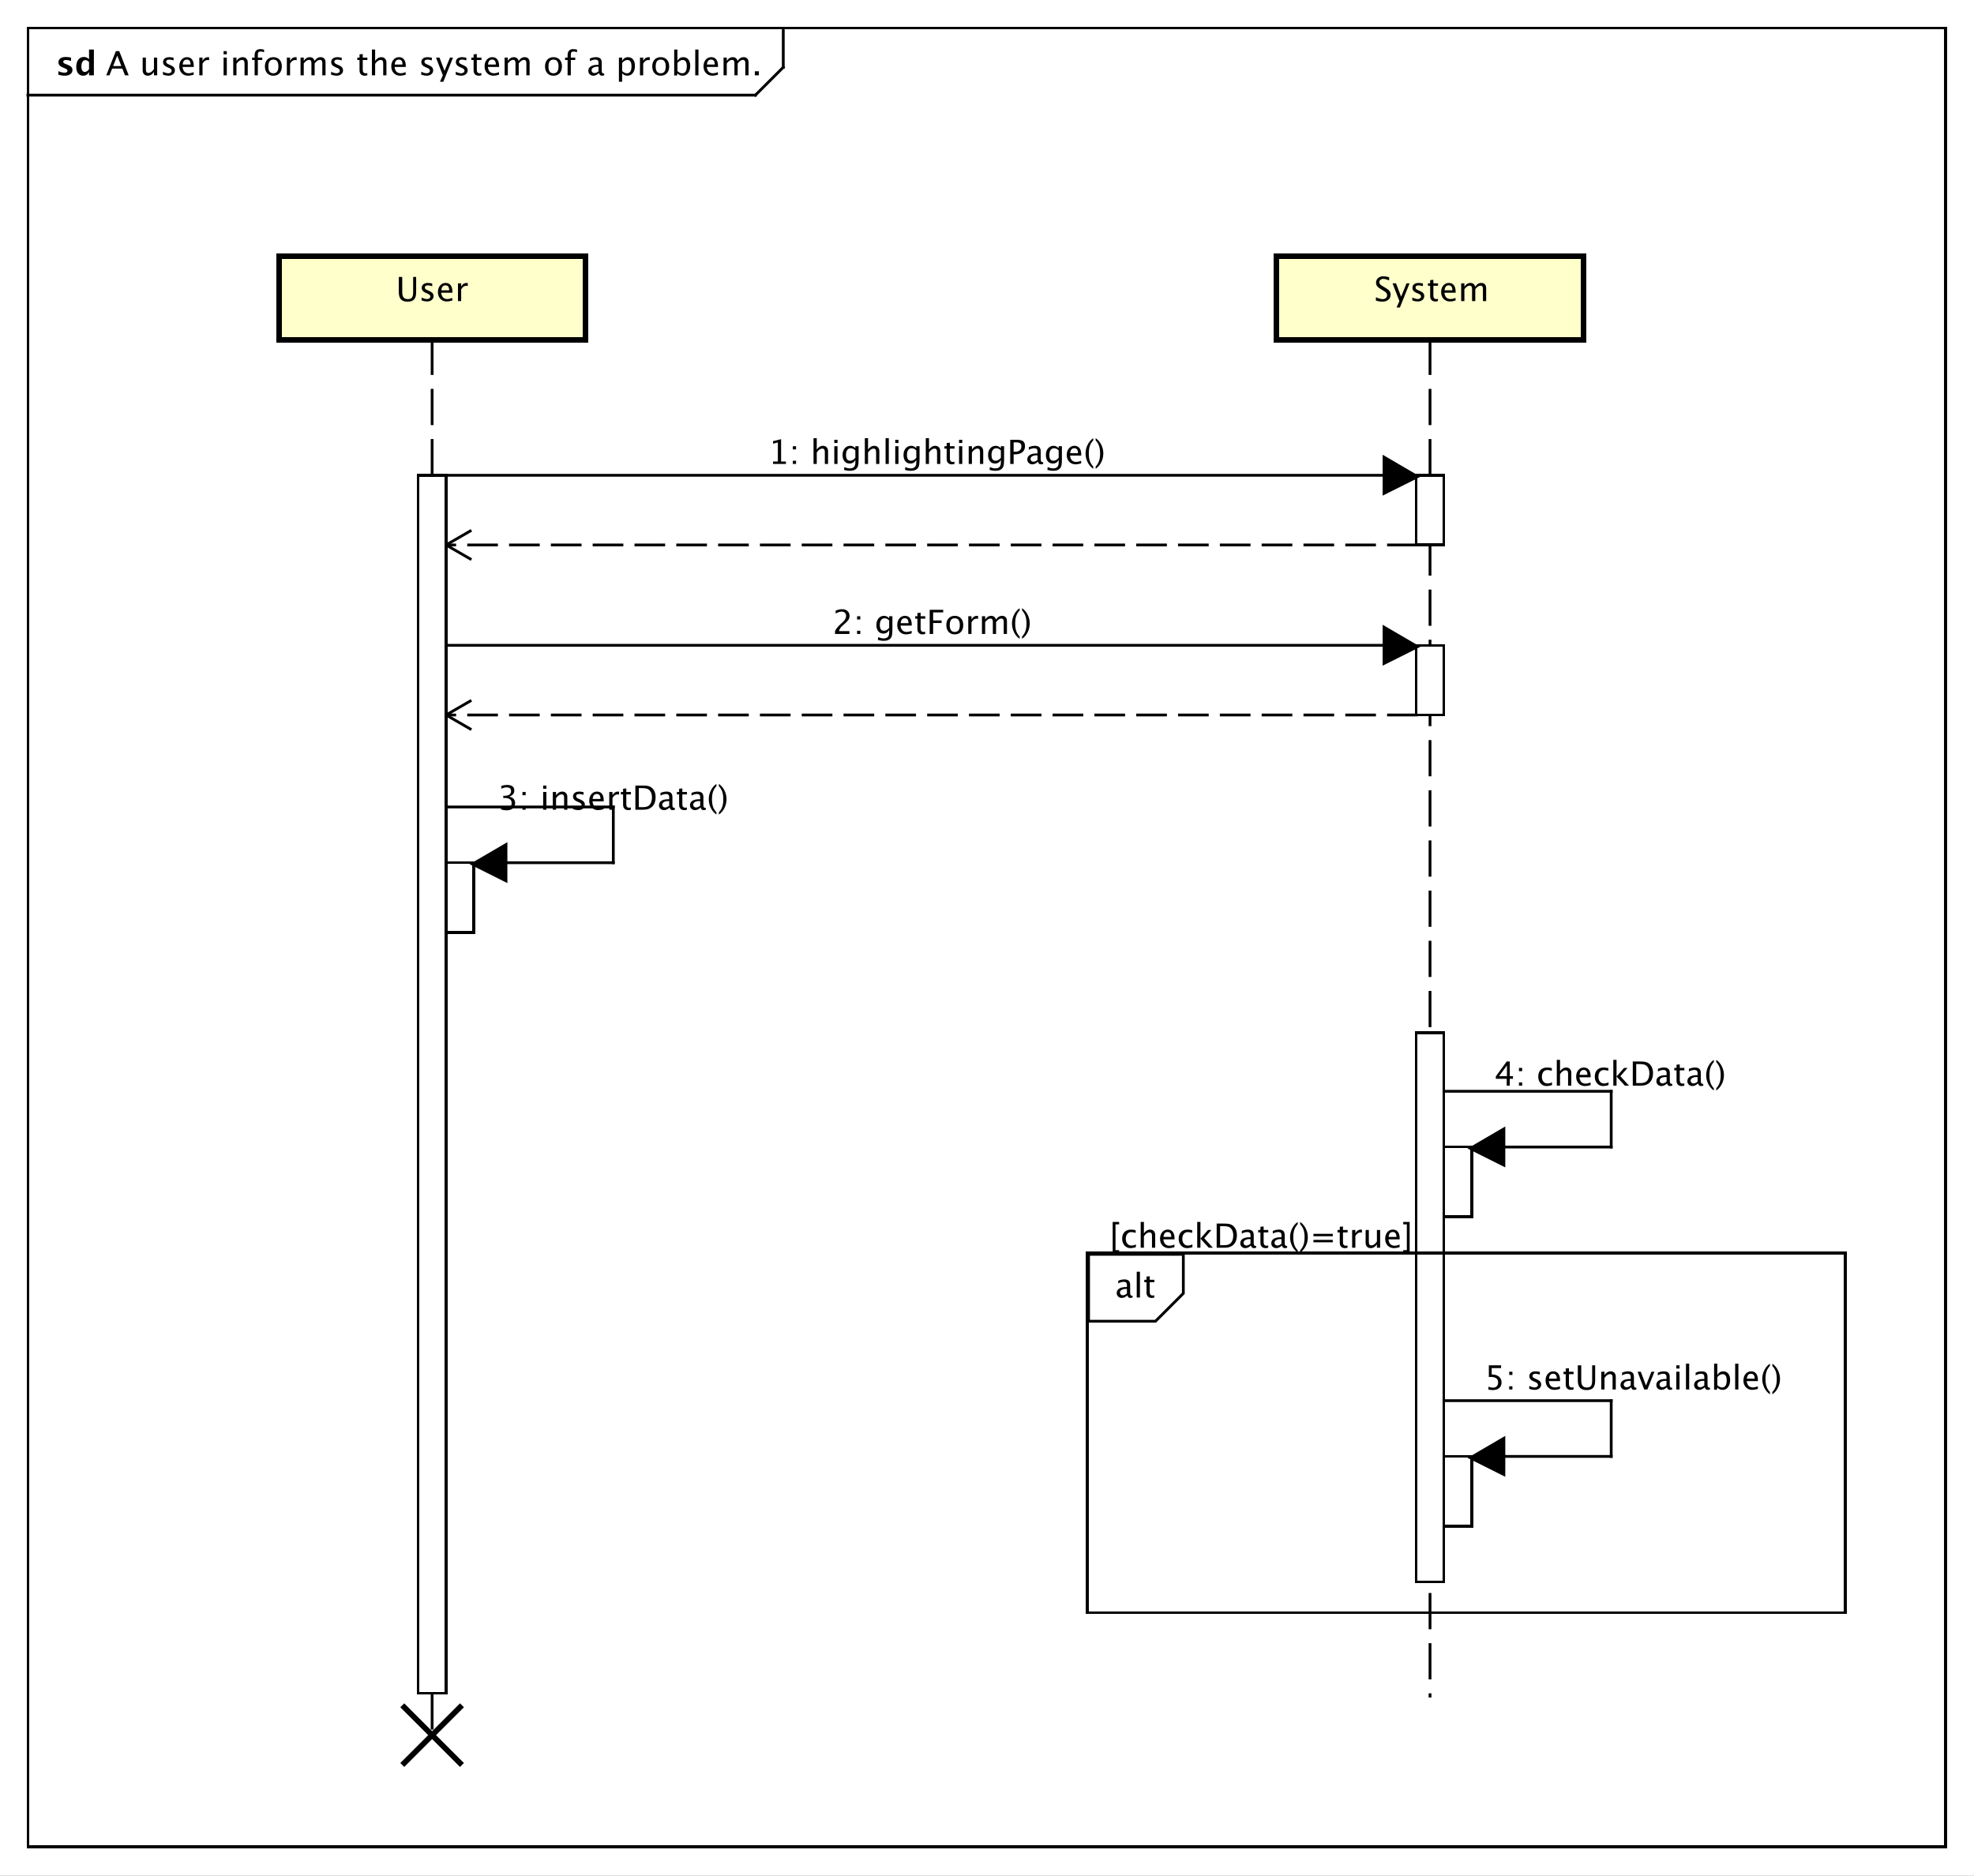 <?xml version="1.0" encoding="UTF-8"?>
<!DOCTYPE svg PUBLIC '-//W3C//DTD SVG 1.0//EN'
          'http://www.w3.org/TR/2001/REC-SVG-20010904/DTD/svg10.dtd'>
<svg xmlns:xlink="http://www.w3.org/1999/xlink" style="fill-opacity:1; color-rendering:auto; color-interpolation:auto; text-rendering:auto; stroke:black; stroke-linecap:square; stroke-miterlimit:10; shape-rendering:auto; stroke-opacity:1; fill:black; stroke-dasharray:none; font-weight:normal; stroke-width:1; font-family:&apos;Dialog&apos;; font-style:normal; stroke-linejoin:miter; font-size:12; stroke-dashoffset:0; image-rendering:auto;" width="944" height="897" xmlns="http://www.w3.org/2000/svg"
><rect width="100%" height="100%" fill="#808080" stroke="none"/><!--Generated by the Batik Graphics2D SVG Generator--><defs id="genericDefs"
  /><g
  ><defs id="defs1"
    ><clipPath clipPathUnits="userSpaceOnUse" id="clipPath1"
      ><path d="M0 0 L944 0 L944 897 L0 897 L0 0 Z"
      /></clipPath
      ><clipPath clipPathUnits="userSpaceOnUse" id="clipPath2"
      ><path d="M-93.5 -62 L614.5 -62 L614.5 610.75 L-93.5 610.75 L-93.5 -62 Z"
      /></clipPath
      ><clipPath clipPathUnits="userSpaceOnUse" id="clipPath3"
      ><path d="M-38 -27 L670 -27 L670 645.75 L-38 645.75 L-38 -27 Z"
      /></clipPath
      ><clipPath clipPathUnits="userSpaceOnUse" id="clipPath4"
      ><path d="M-20 -27 L688 -27 L688 645.75 L-20 645.75 L-20 -27 Z"
      /></clipPath
      ><clipPath clipPathUnits="userSpaceOnUse" id="clipPath5"
      ><path d="M-493 -108 L215 -108 L215 564.75 L-493 564.75 L-493 -108 Z"
      /></clipPath
      ><clipPath clipPathUnits="userSpaceOnUse" id="clipPath6"
      ><path d="M-142 -108 L566 -108 L566 564.75 L-142 564.75 L-142 -108 Z"
      /></clipPath
      ><clipPath clipPathUnits="userSpaceOnUse" id="clipPath7"
      ><path d="M-275.5 -166.434 L432.5 -166.434 L432.5 506.316 L-275.5 506.316 L-275.5 -166.434 Z"
      /></clipPath
      ><clipPath clipPathUnits="userSpaceOnUse" id="clipPath8"
      ><path d="M-298.55 -227.434 L409.45 -227.434 L409.45 445.316 L-298.55 445.316 L-298.55 -227.434 Z"
      /></clipPath
      ><clipPath clipPathUnits="userSpaceOnUse" id="clipPath9"
      ><path d="M-178.5 -290.484 L529.5 -290.484 L529.5 382.266 L-178.5 382.266 L-178.5 -290.484 Z"
      /></clipPath
      ><clipPath clipPathUnits="userSpaceOnUse" id="clipPath10"
      ><path d="M-532.5 -498.484 L175.5 -498.484 L175.5 174.266 L-532.5 174.266 L-532.5 -498.484 Z"
      /></clipPath
      ><clipPath clipPathUnits="userSpaceOnUse" id="clipPath11"
      ><path d="M-398 -447.633 L310 -447.633 L310 225.117 L-398 225.117 L-398 -447.633 Z"
      /></clipPath
      ><clipPath clipPathUnits="userSpaceOnUse" id="clipPath12"
      ><path d="M-400 -465.5 L308 -465.5 L308 207.25 L-400 207.25 L-400 -465.5 Z"
      /></clipPath
      ><clipPath clipPathUnits="userSpaceOnUse" id="clipPath13"
      ><path d="M-536 -389.484 L172 -389.484 L172 283.266 L-536 283.266 L-536 -389.484 Z"
      /></clipPath
    ></defs
    ><g style="fill:white; stroke:white;"
    ><rect x="0" y="0" width="944" style="clip-path:url(#clipPath1); stroke:none;" height="897"
    /></g
    ><g style="text-rendering:geometricPrecision; shape-rendering:crispEdges;" transform="scale(1.333,1.333) translate(93.5,62)"
    ><rect x="-83.5" y="-52" width="688" style="fill:none; clip-path:url(#clipPath2);" height="652.5"
      /><line x1="187.5" x2="187.5" y1="-51" style="clip-path:url(#clipPath2); fill:none; text-rendering:optimizeLegibility; shape-rendering:auto;" y2="-37.867"
      /><line x1="187.5" x2="177.5" y1="-37.867" style="clip-path:url(#clipPath2); fill:none; text-rendering:optimizeLegibility; shape-rendering:auto;" y2="-27.867"
      /><line x1="177.5" x2="-83.5" y1="-27.867" style="clip-path:url(#clipPath2); fill:none; text-rendering:optimizeLegibility; shape-rendering:auto;" y2="-27.867"
    /></g
    ><g style="font-family:sans-serif; text-rendering:optimizeLegibility;" transform="matrix(1.333,0,0,1.333,124.667,82.667) translate(-55.5,-35)"
    ><path d="M5.514 -3.316 L4.037 -7.055 L2.555 -3.316 ZM6.814 0 L5.871 -2.402 L2.197 -2.402 L1.242 0 L0.1 0 L3.539 -8.672 L4.758 -8.672 L8.145 0 ZM17.209 0 L17.209 -1.195 Q16.289 0.146 14.977 0.146 Q14.145 0.146 13.652 -0.378 Q13.16 -0.902 13.16 -1.793 L13.16 -6.363 L14.315 -6.363 L14.315 -2.168 Q14.315 -1.453 14.523 -1.151 Q14.73 -0.85 15.217 -0.85 Q16.271 -0.85 17.209 -2.238 L17.209 -6.363 L18.363 -6.363 L18.363 0 ZM22.365 0.146 Q21.574 0.146 20.443 -0.223 L20.443 -1.283 Q21.574 -0.721 22.412 -0.721 Q22.91 -0.721 23.238 -0.99 Q23.566 -1.26 23.566 -1.664 Q23.566 -2.256 22.646 -2.643 L21.973 -2.93 Q20.479 -3.551 20.479 -4.717 Q20.479 -5.549 21.067 -6.026 Q21.656 -6.504 22.682 -6.504 Q23.215 -6.504 24 -6.357 L24.24 -6.311 L24.24 -5.35 Q23.273 -5.637 22.705 -5.637 Q21.592 -5.637 21.592 -4.828 Q21.592 -4.307 22.436 -3.949 L22.992 -3.715 Q23.936 -3.316 24.328 -2.874 Q24.721 -2.432 24.721 -1.77 Q24.721 -0.932 24.059 -0.393 Q23.396 0.146 22.365 0.146 ZM31.459 -0.205 Q30.299 0.146 29.473 0.146 Q28.066 0.146 27.179 -0.788 Q26.291 -1.723 26.291 -3.211 Q26.291 -4.658 27.073 -5.584 Q27.855 -6.51 29.074 -6.51 Q30.229 -6.51 30.858 -5.689 Q31.488 -4.869 31.488 -3.357 L31.482 -3 L27.469 -3 Q27.721 -0.732 29.689 -0.732 Q30.41 -0.732 31.459 -1.119 ZM27.521 -3.867 L30.328 -3.867 Q30.328 -5.643 29.004 -5.643 Q27.674 -5.643 27.521 -3.867 ZM33.48 0 L33.48 -6.363 L34.635 -6.363 L34.635 -5.168 Q35.32 -6.504 36.627 -6.504 Q36.803 -6.504 36.996 -6.475 L36.996 -5.396 Q36.697 -5.496 36.469 -5.496 Q35.373 -5.496 34.635 -4.195 L34.635 0 ZM42.188 0 L42.188 -6.363 L43.342 -6.363 L43.342 0 ZM42.188 -7.518 L42.188 -8.672 L43.342 -8.672 L43.342 -7.518 ZM45.656 0 L45.656 -6.363 L46.81 -6.363 L46.81 -5.168 Q47.725 -6.504 49.049 -6.504 Q49.875 -6.504 50.367 -5.979 Q50.859 -5.455 50.859 -4.57 L50.859 0 L49.705 0 L49.705 -4.195 Q49.705 -4.904 49.497 -5.206 Q49.289 -5.508 48.809 -5.508 Q47.748 -5.508 46.81 -4.119 L46.81 0 ZM54.48 -5.496 L54.48 0 L53.32 0 L53.32 -5.496 L52.418 -5.496 L52.418 -6.363 L53.32 -6.363 L53.32 -7.125 Q53.32 -9.398 55.395 -9.398 Q55.975 -9.398 56.713 -9.205 L56.713 -8.291 Q55.934 -8.531 55.465 -8.531 Q54.897 -8.531 54.688 -8.259 Q54.48 -7.986 54.48 -7.248 L54.48 -6.363 L56.068 -6.363 L56.068 -5.496 ZM60.006 0.146 Q58.641 0.146 57.826 -0.759 Q57.012 -1.664 57.012 -3.182 Q57.012 -4.717 57.829 -5.61 Q58.647 -6.504 60.047 -6.504 Q61.447 -6.504 62.265 -5.61 Q63.082 -4.717 63.082 -3.193 Q63.082 -1.635 62.262 -0.744 Q61.441 0.146 60.006 0.146 ZM60.023 -0.721 Q61.857 -0.721 61.857 -3.193 Q61.857 -5.637 60.047 -5.637 Q58.242 -5.637 58.242 -3.182 Q58.242 -0.721 60.023 -0.721 ZM64.887 0 L64.887 -6.363 L66.041 -6.363 L66.041 -5.168 Q66.727 -6.504 68.033 -6.504 Q68.209 -6.504 68.402 -6.475 L68.402 -5.396 Q68.103 -5.496 67.875 -5.496 Q66.779 -5.496 66.041 -4.195 L66.041 0 ZM69.797 0 L69.797 -6.363 L70.951 -6.363 L70.951 -5.168 Q71.795 -6.504 73.119 -6.504 Q74.397 -6.504 74.859 -5.168 Q75.68 -6.51 76.992 -6.51 Q77.836 -6.51 78.299 -6.015 Q78.762 -5.519 78.762 -4.629 L78.762 0 L77.602 0 L77.602 -4.447 Q77.602 -5.537 76.74 -5.537 Q75.844 -5.537 74.859 -4.266 L74.859 0 L73.699 0 L73.699 -4.447 Q73.699 -5.543 72.82 -5.543 Q71.947 -5.543 70.951 -4.266 L70.951 0 ZM82.688 0.146 Q81.897 0.146 80.766 -0.223 L80.766 -1.283 Q81.897 -0.721 82.734 -0.721 Q83.232 -0.721 83.561 -0.99 Q83.889 -1.26 83.889 -1.664 Q83.889 -2.256 82.969 -2.643 L82.295 -2.93 Q80.801 -3.551 80.801 -4.717 Q80.801 -5.549 81.39 -6.026 Q81.978 -6.504 83.004 -6.504 Q83.537 -6.504 84.322 -6.357 L84.562 -6.311 L84.562 -5.35 Q83.596 -5.637 83.027 -5.637 Q81.914 -5.637 81.914 -4.828 Q81.914 -4.307 82.758 -3.949 L83.314 -3.715 Q84.258 -3.316 84.65 -2.874 Q85.043 -2.432 85.043 -1.77 Q85.043 -0.932 84.381 -0.393 Q83.719 0.146 82.688 0.146 ZM92.824 0.146 Q91.945 0.146 91.453 -0.357 Q90.961 -0.861 90.961 -1.758 L90.961 -5.496 L90.164 -5.496 L90.164 -6.363 L90.961 -6.363 L90.961 -7.518 L92.115 -7.629 L92.115 -6.363 L93.779 -6.363 L93.779 -5.496 L92.115 -5.496 L92.115 -1.969 Q92.115 -0.721 93.193 -0.721 Q93.422 -0.721 93.75 -0.797 L93.75 0 Q93.217 0.146 92.824 0.146 ZM95.402 0 L95.402 -9.252 L96.557 -9.252 L96.557 -5.168 Q97.471 -6.504 98.795 -6.504 Q99.621 -6.504 100.113 -5.979 Q100.606 -5.455 100.606 -4.57 L100.606 0 L99.451 0 L99.451 -4.195 Q99.451 -4.904 99.243 -5.206 Q99.035 -5.508 98.555 -5.508 Q97.494 -5.508 96.557 -4.119 L96.557 0 ZM107.514 -0.205 Q106.353 0.146 105.527 0.146 Q104.121 0.146 103.233 -0.788 Q102.346 -1.723 102.346 -3.211 Q102.346 -4.658 103.128 -5.584 Q103.91 -6.51 105.129 -6.51 Q106.283 -6.51 106.913 -5.689 Q107.543 -4.869 107.543 -3.357 L107.537 -3 L103.523 -3 Q103.775 -0.732 105.744 -0.732 Q106.465 -0.732 107.514 -1.119 ZM103.576 -3.867 L106.383 -3.867 Q106.383 -5.643 105.059 -5.643 Q103.728 -5.643 103.576 -3.867 ZM115.019 0.146 Q114.228 0.146 113.098 -0.223 L113.098 -1.283 Q114.228 -0.721 115.066 -0.721 Q115.564 -0.721 115.893 -0.99 Q116.221 -1.26 116.221 -1.664 Q116.221 -2.256 115.301 -2.643 L114.627 -2.93 Q113.133 -3.551 113.133 -4.717 Q113.133 -5.549 113.722 -6.026 Q114.311 -6.504 115.336 -6.504 Q115.869 -6.504 116.654 -6.357 L116.894 -6.311 L116.894 -5.35 Q115.928 -5.637 115.359 -5.637 Q114.246 -5.637 114.246 -4.828 Q114.246 -4.307 115.09 -3.949 L115.647 -3.715 Q116.59 -3.316 116.982 -2.874 Q117.375 -2.432 117.375 -1.77 Q117.375 -0.932 116.713 -0.393 Q116.051 0.146 115.019 0.146 ZM119.818 2.314 L120.85 0 L118.389 -6.363 L119.637 -6.363 L121.459 -1.57 L123.404 -6.363 L124.494 -6.363 L121.019 2.314 ZM127.406 0.146 Q126.615 0.146 125.484 -0.223 L125.484 -1.283 Q126.615 -0.721 127.453 -0.721 Q127.951 -0.721 128.279 -0.99 Q128.607 -1.26 128.607 -1.664 Q128.607 -2.256 127.688 -2.643 L127.014 -2.93 Q125.519 -3.551 125.519 -4.717 Q125.519 -5.549 126.108 -6.026 Q126.697 -6.504 127.723 -6.504 Q128.256 -6.504 129.041 -6.357 L129.281 -6.311 L129.281 -5.35 Q128.315 -5.637 127.746 -5.637 Q126.633 -5.637 126.633 -4.828 Q126.633 -4.307 127.477 -3.949 L128.033 -3.715 Q128.977 -3.316 129.369 -2.874 Q129.762 -2.432 129.762 -1.77 Q129.762 -0.932 129.1 -0.393 Q128.438 0.146 127.406 0.146 ZM133.746 0.146 Q132.867 0.146 132.375 -0.357 Q131.883 -0.861 131.883 -1.758 L131.883 -5.496 L131.086 -5.496 L131.086 -6.363 L131.883 -6.363 L131.883 -7.518 L133.037 -7.629 L133.037 -6.363 L134.701 -6.363 L134.701 -5.496 L133.037 -5.496 L133.037 -1.969 Q133.037 -0.721 134.115 -0.721 Q134.344 -0.721 134.672 -0.797 L134.672 0 Q134.139 0.146 133.746 0.146 ZM140.988 -0.205 Q139.828 0.146 139.002 0.146 Q137.596 0.146 136.708 -0.788 Q135.82 -1.723 135.82 -3.211 Q135.82 -4.658 136.602 -5.584 Q137.385 -6.51 138.603 -6.51 Q139.758 -6.51 140.388 -5.689 Q141.018 -4.869 141.018 -3.357 L141.012 -3 L136.998 -3 Q137.25 -0.732 139.219 -0.732 Q139.94 -0.732 140.988 -1.119 ZM137.051 -3.867 L139.857 -3.867 Q139.857 -5.643 138.533 -5.643 Q137.203 -5.643 137.051 -3.867 ZM143.01 0 L143.01 -6.363 L144.164 -6.363 L144.164 -5.168 Q145.008 -6.504 146.332 -6.504 Q147.609 -6.504 148.072 -5.168 Q148.893 -6.51 150.205 -6.51 Q151.049 -6.51 151.512 -6.015 Q151.975 -5.519 151.975 -4.629 L151.975 0 L150.815 0 L150.815 -4.447 Q150.815 -5.537 149.953 -5.537 Q149.057 -5.537 148.072 -4.266 L148.072 0 L146.912 0 L146.912 -4.447 Q146.912 -5.543 146.033 -5.543 Q145.16 -5.543 144.164 -4.266 L144.164 0 ZM160.5 0.146 Q159.135 0.146 158.32 -0.759 Q157.506 -1.664 157.506 -3.182 Q157.506 -4.717 158.323 -5.61 Q159.141 -6.504 160.541 -6.504 Q161.941 -6.504 162.759 -5.61 Q163.576 -4.717 163.576 -3.193 Q163.576 -1.635 162.756 -0.744 Q161.935 0.146 160.5 0.146 ZM160.518 -0.721 Q162.352 -0.721 162.352 -3.193 Q162.352 -5.637 160.541 -5.637 Q158.736 -5.637 158.736 -3.182 Q158.736 -0.721 160.518 -0.721 ZM166.758 -5.496 L166.758 0 L165.598 0 L165.598 -5.496 L164.695 -5.496 L164.695 -6.363 L165.598 -6.363 L165.598 -7.125 Q165.598 -9.398 167.672 -9.398 Q168.252 -9.398 168.99 -9.205 L168.99 -8.291 Q168.211 -8.531 167.742 -8.531 Q167.174 -8.531 166.966 -8.259 Q166.758 -7.986 166.758 -7.248 L166.758 -6.363 L168.346 -6.363 L168.346 -5.496 ZM176.871 -0.809 Q175.834 0.146 174.873 0.146 Q174.082 0.146 173.56 -0.349 Q173.039 -0.844 173.039 -1.6 Q173.039 -2.643 173.915 -3.202 Q174.791 -3.762 176.426 -3.762 L176.701 -3.762 L176.701 -4.529 Q176.701 -5.637 175.565 -5.637 Q174.65 -5.637 173.59 -5.074 L173.59 -6.029 Q174.756 -6.504 175.775 -6.504 Q176.842 -6.504 177.349 -6.023 Q177.856 -5.543 177.856 -4.529 L177.856 -1.647 Q177.856 -0.656 178.465 -0.656 Q178.541 -0.656 178.688 -0.68 L178.769 -0.041 Q178.377 0.146 177.902 0.146 Q177.094 0.146 176.871 -0.809 ZM176.701 -1.435 L176.701 -3.082 L176.315 -3.094 Q175.365 -3.094 174.779 -2.733 Q174.193 -2.373 174.193 -1.787 Q174.193 -1.371 174.486 -1.084 Q174.779 -0.797 175.201 -0.797 Q175.922 -0.797 176.701 -1.435 ZM184.014 2.314 L184.014 -6.363 L185.168 -6.363 L185.168 -5.168 Q185.877 -6.504 187.295 -6.504 Q188.443 -6.504 189.102 -5.666 Q189.762 -4.828 189.762 -3.375 Q189.762 -1.793 189.015 -0.823 Q188.268 0.146 187.049 0.146 Q185.918 0.146 185.168 -0.721 L185.168 2.314 ZM185.168 -1.518 Q186.059 -0.721 186.867 -0.721 Q188.531 -0.721 188.531 -3.258 Q188.531 -5.496 187.055 -5.496 Q186.088 -5.496 185.168 -4.447 ZM191.566 0 L191.566 -6.363 L192.721 -6.363 L192.721 -5.168 Q193.406 -6.504 194.713 -6.504 Q194.889 -6.504 195.082 -6.475 L195.082 -5.396 Q194.783 -5.496 194.555 -5.496 Q193.459 -5.496 192.721 -4.195 L192.721 0 ZM198.967 0.146 Q197.602 0.146 196.787 -0.759 Q195.973 -1.664 195.973 -3.182 Q195.973 -4.717 196.79 -5.61 Q197.607 -6.504 199.008 -6.504 Q200.408 -6.504 201.226 -5.61 Q202.043 -4.717 202.043 -3.193 Q202.043 -1.635 201.223 -0.744 Q200.402 0.146 198.967 0.146 ZM198.984 -0.721 Q200.818 -0.721 200.818 -3.193 Q200.818 -5.637 199.008 -5.637 Q197.203 -5.637 197.203 -3.182 Q197.203 -0.721 198.984 -0.721 ZM203.848 0.07 L203.848 -9.252 L205.002 -9.252 L205.002 -5.168 Q205.711 -6.504 207.129 -6.504 Q208.277 -6.504 208.936 -5.666 Q209.596 -4.828 209.596 -3.375 Q209.596 -1.793 208.849 -0.823 Q208.102 0.146 206.883 0.146 Q205.752 0.146 205.002 -0.721 L204.861 0.07 ZM205.002 -1.518 Q205.893 -0.721 206.701 -0.721 Q208.365 -0.721 208.365 -3.258 Q208.365 -5.496 206.889 -5.496 Q205.922 -5.496 205.002 -4.447 ZM211.4 0 L211.4 -9.252 L212.555 -9.252 L212.555 0 ZM219.533 -0.205 Q218.373 0.146 217.547 0.146 Q216.141 0.146 215.253 -0.788 Q214.365 -1.723 214.365 -3.211 Q214.365 -4.658 215.148 -5.584 Q215.93 -6.51 217.148 -6.51 Q218.303 -6.51 218.933 -5.689 Q219.562 -4.869 219.562 -3.357 L219.557 -3 L215.543 -3 Q215.795 -0.732 217.764 -0.732 Q218.484 -0.732 219.533 -1.119 ZM215.596 -3.867 L218.402 -3.867 Q218.402 -5.643 217.078 -5.643 Q215.748 -5.643 215.596 -3.867 ZM221.555 0 L221.555 -6.363 L222.709 -6.363 L222.709 -5.168 Q223.553 -6.504 224.877 -6.504 Q226.154 -6.504 226.617 -5.168 Q227.438 -6.51 228.75 -6.51 Q229.594 -6.51 230.057 -6.015 Q230.519 -5.519 230.519 -4.629 L230.519 0 L229.359 0 L229.359 -4.447 Q229.359 -5.537 228.498 -5.537 Q227.602 -5.537 226.617 -4.266 L226.617 0 L225.457 0 L225.457 -4.447 Q225.457 -5.543 224.578 -5.543 Q223.705 -5.543 222.709 -4.266 L222.709 0 ZM232.775 0 L232.775 -1.447 L234.223 -1.447 L234.223 0 Z" style="stroke:none; clip-path:url(#clipPath3);"
    /></g
    ><g style="text-rendering:optimizeLegibility; font-weight:bold; font-family:sans-serif;" transform="matrix(1.333,0,0,1.333,124.667,82.667) translate(-73.5,-35)"
    ><path d="M0.914 -0.205 L0.914 -1.477 Q2.203 -0.938 3.117 -0.938 Q4.184 -0.938 4.184 -1.664 Q4.184 -2.133 3.305 -2.484 L2.719 -2.719 Q1.764 -3.106 1.353 -3.551 Q0.943 -3.996 0.943 -4.652 Q0.943 -5.566 1.641 -6.073 Q2.338 -6.58 3.592 -6.58 Q4.377 -6.58 5.461 -6.352 L5.461 -5.133 Q4.418 -5.496 3.732 -5.496 Q2.654 -5.496 2.654 -4.828 Q2.654 -4.389 3.451 -4.084 L3.955 -3.891 Q5.086 -3.463 5.528 -3.023 Q5.971 -2.584 5.971 -1.893 Q5.971 -0.984 5.218 -0.419 Q4.465 0.146 3.258 0.146 Q2.098 0.146 0.914 -0.205 ZM11.918 0 L11.918 -1.213 Q11.25 0.146 9.815 0.146 Q8.654 0.146 7.992 -0.703 Q7.33 -1.553 7.33 -3.041 Q7.33 -4.658 8.077 -5.619 Q8.824 -6.58 10.084 -6.58 Q11.092 -6.58 11.918 -5.783 L11.918 -9.252 L13.658 -9.252 L13.658 0 ZM11.918 -4.752 Q11.291 -5.455 10.576 -5.455 Q9.938 -5.455 9.557 -4.84 Q9.176 -4.225 9.176 -3.188 Q9.176 -1.213 10.441 -1.213 Q11.215 -1.213 11.918 -2.203 Z" style="stroke:none; clip-path:url(#clipPath4);"
    /></g
    ><g transform="matrix(1.333,0,0,1.333,124.667,82.667)" style="text-rendering:optimizeLegibility; stroke-dasharray:12,6; font-weight:bold; font-family:sans-serif; stroke-linecap:butt;"
    ><line x1="419.5" x2="419.5" y1="60" style="fill:none; clip-path:url(#clipPath2);" y2="546.5"
    /></g
    ><g transform="matrix(1.333,0,0,1.333,124.667,82.667)" style="fill:rgb(255,255,204); text-rendering:geometricPrecision; font-family:sans-serif; shape-rendering:crispEdges; stroke:rgb(255,255,204); font-weight:bold; stroke-width:2;"
    ><rect x="364.5" y="30" width="110" style="clip-path:url(#clipPath2); stroke:none;" height="30"
      /><rect x="364.5" y="30" width="110" style="clip-path:url(#clipPath2); fill:none; stroke:black;" height="30"
    /></g
    ><g style="text-rendering:optimizeLegibility; stroke-width:2; font-family:sans-serif;" transform="matrix(1.333,0,0,1.333,124.667,82.667) translate(399.5,46)"
    ><path d="M2.818 0.217 Q1.945 0.217 0.586 -0.164 L0.586 -1.383 Q2.051 -0.703 2.994 -0.703 Q3.721 -0.703 4.163 -1.084 Q4.606 -1.465 4.606 -2.086 Q4.606 -2.596 4.315 -2.953 Q4.025 -3.311 3.246 -3.75 L2.648 -4.096 Q1.541 -4.729 1.087 -5.288 Q0.633 -5.848 0.633 -6.592 Q0.633 -7.594 1.359 -8.241 Q2.086 -8.889 3.211 -8.889 Q4.213 -8.889 5.326 -8.555 L5.326 -7.43 Q3.955 -7.969 3.281 -7.969 Q2.643 -7.969 2.227 -7.629 Q1.81 -7.289 1.81 -6.773 Q1.81 -6.34 2.115 -6.006 Q2.42 -5.672 3.228 -5.209 L3.85 -4.857 Q4.975 -4.219 5.42 -3.65 Q5.865 -3.082 5.865 -2.285 Q5.865 -1.154 5.03 -0.469 Q4.195 0.217 2.818 0.217 ZM7.986 2.314 L9.018 0 L6.557 -6.363 L7.805 -6.363 L9.627 -1.57 L11.572 -6.363 L12.662 -6.363 L9.188 2.314 ZM15.574 0.146 Q14.783 0.146 13.652 -0.223 L13.652 -1.283 Q14.783 -0.721 15.621 -0.721 Q16.119 -0.721 16.447 -0.99 Q16.775 -1.26 16.775 -1.664 Q16.775 -2.256 15.855 -2.643 L15.182 -2.93 Q13.688 -3.551 13.688 -4.717 Q13.688 -5.549 14.276 -6.026 Q14.865 -6.504 15.891 -6.504 Q16.424 -6.504 17.209 -6.357 L17.449 -6.311 L17.449 -5.35 Q16.482 -5.637 15.914 -5.637 Q14.801 -5.637 14.801 -4.828 Q14.801 -4.307 15.645 -3.949 L16.201 -3.715 Q17.145 -3.316 17.537 -2.874 Q17.93 -2.432 17.93 -1.77 Q17.93 -0.932 17.268 -0.393 Q16.605 0.146 15.574 0.146 ZM21.914 0.146 Q21.035 0.146 20.543 -0.357 Q20.051 -0.861 20.051 -1.758 L20.051 -5.496 L19.254 -5.496 L19.254 -6.363 L20.051 -6.363 L20.051 -7.518 L21.205 -7.629 L21.205 -6.363 L22.869 -6.363 L22.869 -5.496 L21.205 -5.496 L21.205 -1.969 Q21.205 -0.721 22.283 -0.721 Q22.512 -0.721 22.84 -0.797 L22.84 0 Q22.307 0.146 21.914 0.146 ZM29.156 -0.205 Q27.996 0.146 27.17 0.146 Q25.764 0.146 24.876 -0.788 Q23.988 -1.723 23.988 -3.211 Q23.988 -4.658 24.77 -5.584 Q25.553 -6.51 26.771 -6.51 Q27.926 -6.51 28.556 -5.689 Q29.186 -4.869 29.186 -3.357 L29.18 -3 L25.166 -3 Q25.418 -0.732 27.387 -0.732 Q28.107 -0.732 29.156 -1.119 ZM25.219 -3.867 L28.025 -3.867 Q28.025 -5.643 26.701 -5.643 Q25.371 -5.643 25.219 -3.867 ZM31.178 0 L31.178 -6.363 L32.332 -6.363 L32.332 -5.168 Q33.176 -6.504 34.5 -6.504 Q35.777 -6.504 36.24 -5.168 Q37.06 -6.51 38.373 -6.51 Q39.217 -6.51 39.68 -6.015 Q40.143 -5.519 40.143 -4.629 L40.143 0 L38.982 0 L38.982 -4.447 Q38.982 -5.537 38.121 -5.537 Q37.225 -5.537 36.24 -4.266 L36.24 0 L35.08 0 L35.08 -4.447 Q35.08 -5.543 34.201 -5.543 Q33.328 -5.543 32.332 -4.266 L32.332 0 Z" style="stroke:none; clip-path:url(#clipPath5);"
    /></g
    ><g style="text-rendering:optimizeLegibility; stroke-dasharray:12,6; font-family:sans-serif; stroke-linecap:butt;" transform="matrix(1.333,0,0,1.333,124.667,82.667)"
    ><line x1="61.5" x2="61.5" y1="60" style="fill:none; clip-path:url(#clipPath2);" y2="560.5"
    /></g
    ><g transform="matrix(1.333,0,0,1.333,124.667,82.667)" style="fill:rgb(255,255,204); text-rendering:geometricPrecision; font-family:sans-serif; shape-rendering:crispEdges; stroke:rgb(255,255,204); stroke-width:2;"
    ><rect x="6.5" y="30" width="110" style="clip-path:url(#clipPath2); stroke:none;" height="30"
      /><rect x="6.5" y="30" width="110" style="clip-path:url(#clipPath2); fill:none; stroke:black;" height="30"
    /></g
    ><g style="text-rendering:optimizeLegibility; stroke-width:2; font-family:sans-serif;" transform="matrix(1.333,0,0,1.333,124.667,82.667) translate(48.5,46)"
    ><path d="M1.049 -8.672 L2.279 -8.672 L2.279 -3.199 Q2.279 -1.893 2.763 -1.298 Q3.246 -0.703 4.301 -0.703 Q5.332 -0.703 5.763 -1.263 Q6.193 -1.822 6.193 -3.158 L6.193 -8.672 L7.271 -8.672 L7.271 -3.176 Q7.271 -1.4 6.542 -0.592 Q5.812 0.217 4.219 0.217 Q2.596 0.217 1.822 -0.621 Q1.049 -1.459 1.049 -3.211 ZM11.156 0.146 Q10.365 0.146 9.234 -0.223 L9.234 -1.283 Q10.365 -0.721 11.203 -0.721 Q11.701 -0.721 12.029 -0.99 Q12.357 -1.26 12.357 -1.664 Q12.357 -2.256 11.438 -2.643 L10.764 -2.93 Q9.27 -3.551 9.27 -4.717 Q9.27 -5.549 9.858 -6.026 Q10.447 -6.504 11.473 -6.504 Q12.006 -6.504 12.791 -6.357 L13.031 -6.311 L13.031 -5.35 Q12.065 -5.637 11.496 -5.637 Q10.383 -5.637 10.383 -4.828 Q10.383 -4.307 11.227 -3.949 L11.783 -3.715 Q12.727 -3.316 13.119 -2.874 Q13.512 -2.432 13.512 -1.77 Q13.512 -0.932 12.85 -0.393 Q12.188 0.146 11.156 0.146 ZM20.25 -0.205 Q19.09 0.146 18.264 0.146 Q16.857 0.146 15.97 -0.788 Q15.082 -1.723 15.082 -3.211 Q15.082 -4.658 15.864 -5.584 Q16.646 -6.51 17.865 -6.51 Q19.02 -6.51 19.649 -5.689 Q20.279 -4.869 20.279 -3.357 L20.273 -3 L16.26 -3 Q16.512 -0.732 18.48 -0.732 Q19.201 -0.732 20.25 -1.119 ZM16.312 -3.867 L19.119 -3.867 Q19.119 -5.643 17.795 -5.643 Q16.465 -5.643 16.312 -3.867 ZM22.271 0 L22.271 -6.363 L23.426 -6.363 L23.426 -5.168 Q24.111 -6.504 25.418 -6.504 Q25.594 -6.504 25.787 -6.475 L25.787 -5.396 Q25.488 -5.496 25.26 -5.496 Q24.164 -5.496 23.426 -4.195 L23.426 0 Z" style="stroke:none; clip-path:url(#clipPath6);"
    /></g
    ><g style="text-rendering:optimizeLegibility; stroke-width:2; font-family:sans-serif;" transform="matrix(1.333,0,0,1.333,124.667,82.667)"
    ><line x1="71.5" x2="51.5" y1="550.5" style="fill:none; clip-path:url(#clipPath2);" y2="570.5"
      /><line x1="51.5" x2="71.5" y1="550.5" style="fill:none; clip-path:url(#clipPath2);" y2="570.5"
    /></g
    ><g transform="matrix(1.333,0,0,1.333,124.667,82.667)" style="fill:white; text-rendering:geometricPrecision; shape-rendering:crispEdges; font-family:sans-serif; stroke:white;"
    ><rect x="66.5" y="247.5" width="10" style="clip-path:url(#clipPath2); stroke:none;" height="25"
      /><rect x="66.5" y="247.5" width="10" style="clip-path:url(#clipPath2); fill:none; stroke:black;" height="25"
    /></g
    ><g style="text-rendering:optimizeLegibility; stroke-dasharray:10,5; font-family:sans-serif; stroke-linecap:butt;" transform="matrix(1.333,0,0,1.333,124.667,82.667)"
    ><line x1="414.6" x2="66.5" y1="194.5" style="fill:none; clip-path:url(#clipPath2);" y2="194.5"
      /><line x1="66.5" x2="76.892" y1="194.5" style="stroke-linecap:square; clip-path:url(#clipPath2); fill:none; stroke-dasharray:none;" y2="188.5"
      /><line x1="66.5" x2="76.892" y1="194.5" style="stroke-linecap:square; clip-path:url(#clipPath2); fill:none; stroke-dasharray:none;" y2="200.5"
      /><line x1="414.6" x2="66.5" y1="133.5" style="fill:none; clip-path:url(#clipPath2);" y2="133.5"
      /><line x1="66.5" x2="76.892" y1="133.5" style="stroke-linecap:square; clip-path:url(#clipPath2); fill:none; stroke-dasharray:none;" y2="127.5"
      /><line x1="66.5" x2="76.892" y1="133.5" style="stroke-linecap:square; clip-path:url(#clipPath2); fill:none; stroke-dasharray:none;" y2="139.5"
    /></g
    ><g transform="matrix(1.333,0,0,1.333,124.667,82.667)" style="fill:white; text-rendering:geometricPrecision; shape-rendering:crispEdges; font-family:sans-serif; stroke:white;"
    ><rect x="414.5" y="108.5" width="10" style="clip-path:url(#clipPath2); stroke:none;" height="25"
      /><rect x="414.5" y="108.5" width="10" style="clip-path:url(#clipPath2); fill:none; stroke:black;" height="25"
      /><rect x="56.5" y="108.5" width="10" style="clip-path:url(#clipPath2); stroke:none;" height="437"
      /><rect x="56.5" y="108.5" width="10" style="clip-path:url(#clipPath2); fill:none; stroke:black;" height="437"
    /></g
    ><g style="font-family:sans-serif; text-rendering:optimizeLegibility;" transform="matrix(1.333,0,0,1.333,124.667,82.667) translate(182,104.434)"
    ><path d="M1.805 0 L1.805 -0.867 L3.539 -0.867 L3.539 -7.711 L1.805 -7.277 L1.805 -8.168 L4.699 -8.889 L4.699 -0.867 L6.434 -0.867 L6.434 0 ZM8.906 0 L8.906 -1.154 L10.06 -1.154 L10.06 0 ZM8.906 -5.203 L8.906 -6.363 L10.06 -6.363 L10.06 -5.203 ZM16.336 0 L16.336 -9.252 L17.49 -9.252 L17.49 -5.168 Q18.404 -6.504 19.729 -6.504 Q20.555 -6.504 21.047 -5.979 Q21.539 -5.455 21.539 -4.57 L21.539 0 L20.385 0 L20.385 -4.195 Q20.385 -4.904 20.177 -5.206 Q19.969 -5.508 19.488 -5.508 Q18.428 -5.508 17.49 -4.119 L17.49 0 ZM23.783 0 L23.783 -6.363 L24.938 -6.363 L24.938 0 ZM23.783 -7.518 L23.783 -8.672 L24.938 -8.672 L24.938 -7.518 ZM27.275 2.115 L27.41 1.113 Q28.412 1.588 29.385 1.588 Q31.336 1.588 31.336 -0.48 L31.336 -1.482 Q30.697 -0.146 29.238 -0.146 Q28.096 -0.146 27.422 -0.979 Q26.748 -1.81 26.748 -3.223 Q26.748 -4.676 27.516 -5.59 Q28.283 -6.504 29.502 -6.504 Q30.568 -6.504 31.336 -5.637 L31.336 -6.363 L32.496 -6.363 L32.496 -1.734 Q32.496 -0.24 32.341 0.477 Q32.185 1.195 31.758 1.652 Q31.002 2.455 29.408 2.455 Q28.295 2.455 27.275 2.115 ZM31.336 -2.203 L31.336 -4.846 Q30.574 -5.637 29.678 -5.637 Q28.881 -5.637 28.43 -4.998 Q27.979 -4.359 27.979 -3.246 Q27.979 -1.154 29.449 -1.154 Q30.451 -1.154 31.336 -2.203 ZM34.734 0 L34.734 -9.252 L35.889 -9.252 L35.889 -5.168 Q36.803 -6.504 38.127 -6.504 Q38.953 -6.504 39.445 -5.979 Q39.938 -5.455 39.938 -4.57 L39.938 0 L38.783 0 L38.783 -4.195 Q38.783 -4.904 38.575 -5.206 Q38.367 -5.508 37.887 -5.508 Q36.826 -5.508 35.889 -4.119 L35.889 0 ZM42.182 0 L42.182 -9.252 L43.336 -9.252 L43.336 0 ZM45.65 0 L45.65 -6.363 L46.805 -6.363 L46.805 0 ZM45.65 -7.518 L45.65 -8.672 L46.805 -8.672 L46.805 -7.518 ZM49.143 2.115 L49.277 1.113 Q50.279 1.588 51.252 1.588 Q53.203 1.588 53.203 -0.48 L53.203 -1.482 Q52.565 -0.146 51.105 -0.146 Q49.963 -0.146 49.289 -0.979 Q48.615 -1.81 48.615 -3.223 Q48.615 -4.676 49.383 -5.59 Q50.15 -6.504 51.369 -6.504 Q52.435 -6.504 53.203 -5.637 L53.203 -6.363 L54.363 -6.363 L54.363 -1.734 Q54.363 -0.24 54.208 0.477 Q54.053 1.195 53.625 1.652 Q52.869 2.455 51.275 2.455 Q50.162 2.455 49.143 2.115 ZM53.203 -2.203 L53.203 -4.846 Q52.441 -5.637 51.545 -5.637 Q50.748 -5.637 50.297 -4.998 Q49.846 -4.359 49.846 -3.246 Q49.846 -1.154 51.316 -1.154 Q52.318 -1.154 53.203 -2.203 ZM56.602 0 L56.602 -9.252 L57.756 -9.252 L57.756 -5.168 Q58.67 -6.504 59.994 -6.504 Q60.82 -6.504 61.312 -5.979 Q61.805 -5.455 61.805 -4.57 L61.805 0 L60.65 0 L60.65 -4.195 Q60.65 -4.904 60.442 -5.206 Q60.234 -5.508 59.754 -5.508 Q58.693 -5.508 57.756 -4.119 L57.756 0 ZM65.959 0.146 Q65.08 0.146 64.588 -0.357 Q64.096 -0.861 64.096 -1.758 L64.096 -5.496 L63.299 -5.496 L63.299 -6.363 L64.096 -6.363 L64.096 -7.518 L65.25 -7.629 L65.25 -6.363 L66.914 -6.363 L66.914 -5.496 L65.25 -5.496 L65.25 -1.969 Q65.25 -0.721 66.328 -0.721 Q66.557 -0.721 66.885 -0.797 L66.885 0 Q66.352 0.146 65.959 0.146 ZM68.537 0 L68.537 -6.363 L69.691 -6.363 L69.691 0 ZM68.537 -7.518 L68.537 -8.672 L69.691 -8.672 L69.691 -7.518 ZM72.006 0 L72.006 -6.363 L73.16 -6.363 L73.16 -5.168 Q74.074 -6.504 75.398 -6.504 Q76.225 -6.504 76.717 -5.979 Q77.209 -5.455 77.209 -4.57 L77.209 0 L76.055 0 L76.055 -4.195 Q76.055 -4.904 75.847 -5.206 Q75.639 -5.508 75.158 -5.508 Q74.098 -5.508 73.16 -4.119 L73.16 0 ZM79.477 2.115 L79.611 1.113 Q80.613 1.588 81.586 1.588 Q83.537 1.588 83.537 -0.48 L83.537 -1.482 Q82.898 -0.146 81.439 -0.146 Q80.297 -0.146 79.623 -0.979 Q78.949 -1.81 78.949 -3.223 Q78.949 -4.676 79.717 -5.59 Q80.484 -6.504 81.703 -6.504 Q82.769 -6.504 83.537 -5.637 L83.537 -6.363 L84.697 -6.363 L84.697 -1.734 Q84.697 -0.24 84.542 0.477 Q84.387 1.195 83.959 1.652 Q83.203 2.455 81.609 2.455 Q80.496 2.455 79.477 2.115 ZM83.537 -2.203 L83.537 -4.846 Q82.775 -5.637 81.879 -5.637 Q81.082 -5.637 80.631 -4.998 Q80.18 -4.359 80.18 -3.246 Q80.18 -1.154 81.65 -1.154 Q82.652 -1.154 83.537 -2.203 ZM86.9 0 L86.9 -8.672 L89.262 -8.672 Q90.832 -8.672 91.518 -8.142 Q92.203 -7.611 92.203 -6.398 Q92.203 -5.016 91.266 -4.231 Q90.328 -3.445 88.664 -3.445 L88.119 -3.445 L88.119 0 ZM88.119 -4.377 L88.617 -4.377 Q89.713 -4.377 90.311 -4.881 Q90.908 -5.385 90.908 -6.305 Q90.908 -7.084 90.439 -7.418 Q89.971 -7.752 88.875 -7.752 L88.119 -7.752 ZM96.85 -0.809 Q95.812 0.146 94.852 0.146 Q94.061 0.146 93.539 -0.349 Q93.018 -0.844 93.018 -1.6 Q93.018 -2.643 93.894 -3.202 Q94.769 -3.762 96.404 -3.762 L96.68 -3.762 L96.68 -4.529 Q96.68 -5.637 95.543 -5.637 Q94.629 -5.637 93.568 -5.074 L93.568 -6.029 Q94.734 -6.504 95.754 -6.504 Q96.82 -6.504 97.327 -6.023 Q97.834 -5.543 97.834 -4.529 L97.834 -1.647 Q97.834 -0.656 98.443 -0.656 Q98.519 -0.656 98.666 -0.68 L98.748 -0.041 Q98.356 0.146 97.881 0.146 Q97.072 0.146 96.85 -0.809 ZM96.68 -1.435 L96.68 -3.082 L96.293 -3.094 Q95.344 -3.094 94.758 -2.733 Q94.172 -2.373 94.172 -1.787 Q94.172 -1.371 94.465 -1.084 Q94.758 -0.797 95.18 -0.797 Q95.9 -0.797 96.68 -1.435 ZM100.219 2.115 L100.353 1.113 Q101.356 1.588 102.328 1.588 Q104.279 1.588 104.279 -0.48 L104.279 -1.482 Q103.641 -0.146 102.182 -0.146 Q101.039 -0.146 100.365 -0.979 Q99.691 -1.81 99.691 -3.223 Q99.691 -4.676 100.459 -5.59 Q101.227 -6.504 102.445 -6.504 Q103.512 -6.504 104.279 -5.637 L104.279 -6.363 L105.439 -6.363 L105.439 -1.734 Q105.439 -0.24 105.284 0.477 Q105.129 1.195 104.701 1.652 Q103.945 2.455 102.352 2.455 Q101.238 2.455 100.219 2.115 ZM104.279 -2.203 L104.279 -4.846 Q103.518 -5.637 102.621 -5.637 Q101.824 -5.637 101.373 -4.998 Q100.922 -4.359 100.922 -3.246 Q100.922 -1.154 102.393 -1.154 Q103.394 -1.154 104.279 -2.203 ZM112.342 -0.205 Q111.182 0.146 110.356 0.146 Q108.949 0.146 108.061 -0.788 Q107.174 -1.723 107.174 -3.211 Q107.174 -4.658 107.956 -5.584 Q108.738 -6.51 109.957 -6.51 Q111.111 -6.51 111.741 -5.689 Q112.371 -4.869 112.371 -3.357 L112.365 -3 L108.352 -3 Q108.603 -0.732 110.572 -0.732 Q111.293 -0.732 112.342 -1.119 ZM108.404 -3.867 L111.211 -3.867 Q111.211 -5.643 109.887 -5.643 Q108.557 -5.643 108.404 -3.867 ZM116.678 0.938 L116.678 1.734 Q115.412 0.873 114.671 -0.606 Q113.93 -2.086 113.93 -3.762 Q113.93 -5.432 114.671 -6.911 Q115.412 -8.391 116.678 -9.252 L116.678 -8.455 Q115.816 -7.518 115.45 -6.439 Q115.084 -5.361 115.084 -3.762 Q115.084 -2.156 115.45 -1.078 Q115.816 0 116.678 0.938 ZM117.545 0.938 L117.545 1.734 Q118.811 0.873 119.552 -0.606 Q120.293 -2.086 120.293 -3.762 Q120.293 -5.432 119.552 -6.911 Q118.811 -8.391 117.545 -9.252 L117.545 -8.455 Q118.406 -7.518 118.772 -6.439 Q119.139 -5.361 119.139 -3.762 Q119.139 -2.156 118.772 -1.078 Q118.406 0 117.545 0.938 Z" style="stroke:none; clip-path:url(#clipPath7);"
    /></g
    ><g style="font-family:sans-serif; text-rendering:optimizeLegibility;" transform="matrix(1.333,0,0,1.333,124.667,82.667)"
    ><line x1="66.4" x2="403.342" y1="108.5" style="fill:none; clip-path:url(#clipPath2);" y2="108.5"
      /><polygon style="clip-path:url(#clipPath2); stroke:none;" points=" 415 109 403 102 403 115"
      /><polygon style="fill:none; clip-path:url(#clipPath2);" points=" 415 109 403 102 403 115"
    /></g
    ><g transform="matrix(1.333,0,0,1.333,124.667,82.667)" style="fill:white; text-rendering:geometricPrecision; shape-rendering:crispEdges; font-family:sans-serif; stroke:white;"
    ><rect x="414.5" y="169.5" width="10" style="clip-path:url(#clipPath2); stroke:none;" height="25"
      /><rect x="414.5" y="169.5" width="10" style="clip-path:url(#clipPath2); fill:none; stroke:black;" height="25"
    /></g
    ><g style="font-family:sans-serif; text-rendering:optimizeLegibility;" transform="matrix(1.333,0,0,1.333,124.667,82.667) translate(205.05,165.434)"
    ><path d="M0.996 0 L0.996 -1.014 Q1.5 -2.191 3.035 -3.58 L3.697 -4.172 Q4.975 -5.326 4.975 -6.463 Q4.975 -7.189 4.538 -7.606 Q4.102 -8.021 3.34 -8.021 Q2.438 -8.021 1.213 -7.324 L1.213 -8.344 Q2.367 -8.889 3.504 -8.889 Q4.723 -8.889 5.461 -8.232 Q6.199 -7.576 6.199 -6.492 Q6.199 -5.713 5.827 -5.109 Q5.455 -4.506 4.441 -3.644 L3.996 -3.264 Q2.607 -2.086 2.391 -1.014 L6.158 -1.014 L6.158 0 ZM8.906 0 L8.906 -1.154 L10.06 -1.154 L10.06 0 ZM8.906 -5.203 L8.906 -6.363 L10.06 -6.363 L10.06 -5.203 ZM16.359 2.115 L16.494 1.113 Q17.496 1.588 18.469 1.588 Q20.42 1.588 20.42 -0.48 L20.42 -1.482 Q19.781 -0.146 18.322 -0.146 Q17.18 -0.146 16.506 -0.979 Q15.832 -1.81 15.832 -3.223 Q15.832 -4.676 16.6 -5.59 Q17.367 -6.504 18.586 -6.504 Q19.652 -6.504 20.42 -5.637 L20.42 -6.363 L21.58 -6.363 L21.58 -1.734 Q21.58 -0.24 21.425 0.477 Q21.27 1.195 20.842 1.652 Q20.086 2.455 18.492 2.455 Q17.379 2.455 16.359 2.115 ZM20.42 -2.203 L20.42 -4.846 Q19.658 -5.637 18.762 -5.637 Q17.965 -5.637 17.514 -4.998 Q17.062 -4.359 17.062 -3.246 Q17.062 -1.154 18.533 -1.154 Q19.535 -1.154 20.42 -2.203 ZM28.482 -0.205 Q27.322 0.146 26.496 0.146 Q25.09 0.146 24.202 -0.788 Q23.314 -1.723 23.314 -3.211 Q23.314 -4.658 24.097 -5.584 Q24.879 -6.51 26.098 -6.51 Q27.252 -6.51 27.882 -5.689 Q28.512 -4.869 28.512 -3.357 L28.506 -3 L24.492 -3 Q24.744 -0.732 26.713 -0.732 Q27.434 -0.732 28.482 -1.119 ZM24.545 -3.867 L27.352 -3.867 Q27.352 -5.643 26.027 -5.643 Q24.697 -5.643 24.545 -3.867 ZM32.414 0.146 Q31.535 0.146 31.043 -0.357 Q30.551 -0.861 30.551 -1.758 L30.551 -5.496 L29.754 -5.496 L29.754 -6.363 L30.551 -6.363 L30.551 -7.518 L31.705 -7.629 L31.705 -6.363 L33.369 -6.363 L33.369 -5.496 L31.705 -5.496 L31.705 -1.969 Q31.705 -0.721 32.783 -0.721 Q33.012 -0.721 33.34 -0.797 L33.34 0 Q32.807 0.146 32.414 0.146 ZM34.957 0 L34.957 -8.672 L39.803 -8.672 L39.803 -7.752 L36.188 -7.752 L36.188 -4.846 L39.223 -4.846 L39.223 -3.938 L36.188 -3.938 L36.188 0 ZM43.916 0.146 Q42.551 0.146 41.736 -0.759 Q40.922 -1.664 40.922 -3.182 Q40.922 -4.717 41.739 -5.61 Q42.557 -6.504 43.957 -6.504 Q45.357 -6.504 46.175 -5.61 Q46.992 -4.717 46.992 -3.193 Q46.992 -1.635 46.172 -0.744 Q45.352 0.146 43.916 0.146 ZM43.934 -0.721 Q45.768 -0.721 45.768 -3.193 Q45.768 -5.637 43.957 -5.637 Q42.152 -5.637 42.152 -3.182 Q42.152 -0.721 43.934 -0.721 ZM48.797 0 L48.797 -6.363 L49.951 -6.363 L49.951 -5.168 Q50.637 -6.504 51.943 -6.504 Q52.119 -6.504 52.312 -6.475 L52.312 -5.396 Q52.014 -5.496 51.785 -5.496 Q50.69 -5.496 49.951 -4.195 L49.951 0 ZM53.707 0 L53.707 -6.363 L54.861 -6.363 L54.861 -5.168 Q55.705 -6.504 57.029 -6.504 Q58.307 -6.504 58.77 -5.168 Q59.59 -6.51 60.902 -6.51 Q61.746 -6.51 62.209 -6.015 Q62.672 -5.519 62.672 -4.629 L62.672 0 L61.512 0 L61.512 -4.447 Q61.512 -5.537 60.65 -5.537 Q59.754 -5.537 58.77 -4.266 L58.77 0 L57.609 0 L57.609 -4.447 Q57.609 -5.543 56.73 -5.543 Q55.857 -5.543 54.861 -4.266 L54.861 0 ZM67.225 0.938 L67.225 1.734 Q65.959 0.873 65.218 -0.606 Q64.477 -2.086 64.477 -3.762 Q64.477 -5.432 65.218 -6.911 Q65.959 -8.391 67.225 -9.252 L67.225 -8.455 Q66.363 -7.518 65.997 -6.439 Q65.631 -5.361 65.631 -3.762 Q65.631 -2.156 65.997 -1.078 Q66.363 0 67.225 0.938 ZM68.092 0.938 L68.092 1.734 Q69.357 0.873 70.099 -0.606 Q70.84 -2.086 70.84 -3.762 Q70.84 -5.432 70.099 -6.911 Q69.357 -8.391 68.092 -9.252 L68.092 -8.455 Q68.953 -7.518 69.319 -6.439 Q69.686 -5.361 69.686 -3.762 Q69.686 -2.156 69.319 -1.078 Q68.953 0 68.092 0.938 Z" style="stroke:none; clip-path:url(#clipPath8);"
    /></g
    ><g style="font-family:sans-serif; text-rendering:optimizeLegibility;" transform="matrix(1.333,0,0,1.333,124.667,82.667)"
    ><line x1="66.5" x2="403.342" y1="169.5" style="fill:none; clip-path:url(#clipPath2);" y2="169.5"
      /><polygon style="clip-path:url(#clipPath2); stroke:none;" points=" 415 170 403 163 403 176"
      /><polygon style="fill:none; clip-path:url(#clipPath2);" points=" 415 170 403 163 403 176"
    /></g
    ><g style="font-family:sans-serif; text-rendering:optimizeLegibility;" transform="matrix(1.333,0,0,1.333,124.667,82.667) translate(85,228.484)"
    ><path d="M1.219 -0.065 L1.219 -1.143 Q2.461 -0.65 3.176 -0.65 Q4.002 -0.65 4.521 -1.134 Q5.039 -1.617 5.039 -2.385 Q5.039 -4.213 2.478 -4.213 L2.022 -4.213 L2.022 -4.992 L2.426 -4.998 Q4.828 -4.998 4.828 -6.691 Q4.828 -8.021 3.246 -8.021 Q2.379 -8.021 1.336 -7.535 L1.336 -8.543 Q2.361 -8.889 3.328 -8.889 Q5.988 -8.889 5.988 -6.879 Q5.988 -5.35 4.178 -4.699 Q6.275 -4.213 6.275 -2.402 Q6.275 -1.178 5.467 -0.48 Q4.658 0.217 3.246 0.217 Q2.443 0.217 1.219 -0.065 ZM8.906 0 L8.906 -1.154 L10.06 -1.154 L10.06 0 ZM8.906 -5.203 L8.906 -6.363 L10.06 -6.363 L10.06 -5.203 ZM16.336 0 L16.336 -6.363 L17.49 -6.363 L17.49 0 ZM16.336 -7.518 L16.336 -8.672 L17.49 -8.672 L17.49 -7.518 ZM19.805 0 L19.805 -6.363 L20.959 -6.363 L20.959 -5.168 Q21.873 -6.504 23.197 -6.504 Q24.023 -6.504 24.516 -5.979 Q25.008 -5.455 25.008 -4.57 L25.008 0 L23.854 0 L23.854 -4.195 Q23.854 -4.904 23.645 -5.206 Q23.438 -5.508 22.957 -5.508 Q21.896 -5.508 20.959 -4.119 L20.959 0 ZM28.939 0.146 Q28.148 0.146 27.018 -0.223 L27.018 -1.283 Q28.148 -0.721 28.986 -0.721 Q29.484 -0.721 29.812 -0.99 Q30.141 -1.26 30.141 -1.664 Q30.141 -2.256 29.221 -2.643 L28.547 -2.93 Q27.053 -3.551 27.053 -4.717 Q27.053 -5.549 27.642 -6.026 Q28.23 -6.504 29.256 -6.504 Q29.789 -6.504 30.574 -6.357 L30.814 -6.311 L30.814 -5.35 Q29.848 -5.637 29.279 -5.637 Q28.166 -5.637 28.166 -4.828 Q28.166 -4.307 29.01 -3.949 L29.566 -3.715 Q30.51 -3.316 30.902 -2.874 Q31.295 -2.432 31.295 -1.77 Q31.295 -0.932 30.633 -0.393 Q29.971 0.146 28.939 0.146 ZM38.033 -0.205 Q36.873 0.146 36.047 0.146 Q34.641 0.146 33.753 -0.788 Q32.865 -1.723 32.865 -3.211 Q32.865 -4.658 33.648 -5.584 Q34.43 -6.51 35.648 -6.51 Q36.803 -6.51 37.433 -5.689 Q38.062 -4.869 38.062 -3.357 L38.057 -3 L34.043 -3 Q34.295 -0.732 36.264 -0.732 Q36.984 -0.732 38.033 -1.119 ZM34.096 -3.867 L36.902 -3.867 Q36.902 -5.643 35.578 -5.643 Q34.248 -5.643 34.096 -3.867 ZM40.055 0 L40.055 -6.363 L41.209 -6.363 L41.209 -5.168 Q41.895 -6.504 43.201 -6.504 Q43.377 -6.504 43.57 -6.475 L43.57 -5.396 Q43.272 -5.496 43.043 -5.496 Q41.947 -5.496 41.209 -4.195 L41.209 0 ZM46.875 0.146 Q45.996 0.146 45.504 -0.357 Q45.012 -0.861 45.012 -1.758 L45.012 -5.496 L44.215 -5.496 L44.215 -6.363 L45.012 -6.363 L45.012 -7.518 L46.166 -7.629 L46.166 -6.363 L47.83 -6.363 L47.83 -5.496 L46.166 -5.496 L46.166 -1.969 Q46.166 -0.721 47.244 -0.721 Q47.473 -0.721 47.801 -0.797 L47.801 0 Q47.268 0.146 46.875 0.146 ZM49.418 0 L49.418 -8.672 L52.301 -8.672 Q53.59 -8.672 54.384 -8.385 Q55.178 -8.098 55.758 -7.412 Q56.678 -6.322 56.678 -4.541 Q56.678 -2.379 55.535 -1.19 Q54.393 0 52.318 0 ZM50.648 -0.92 L52.225 -0.92 Q53.912 -0.92 54.615 -1.828 Q55.371 -2.795 55.371 -4.424 Q55.371 -5.953 54.627 -6.826 Q54.176 -7.359 53.549 -7.556 Q52.922 -7.752 51.662 -7.752 L50.648 -7.752 ZM61.723 -0.809 Q60.685 0.146 59.725 0.146 Q58.934 0.146 58.412 -0.349 Q57.891 -0.844 57.891 -1.6 Q57.891 -2.643 58.767 -3.202 Q59.643 -3.762 61.277 -3.762 L61.553 -3.762 L61.553 -4.529 Q61.553 -5.637 60.416 -5.637 Q59.502 -5.637 58.441 -5.074 L58.441 -6.029 Q59.607 -6.504 60.627 -6.504 Q61.693 -6.504 62.2 -6.023 Q62.707 -5.543 62.707 -4.529 L62.707 -1.647 Q62.707 -0.656 63.316 -0.656 Q63.393 -0.656 63.539 -0.68 L63.621 -0.041 Q63.228 0.146 62.754 0.146 Q61.945 0.146 61.723 -0.809 ZM61.553 -1.435 L61.553 -3.082 L61.166 -3.094 Q60.217 -3.094 59.631 -2.733 Q59.045 -2.373 59.045 -1.787 Q59.045 -1.371 59.338 -1.084 Q59.631 -0.797 60.053 -0.797 Q60.773 -0.797 61.553 -1.435 ZM66.978 0.146 Q66.1 0.146 65.607 -0.357 Q65.115 -0.861 65.115 -1.758 L65.115 -5.496 L64.318 -5.496 L64.318 -6.363 L65.115 -6.363 L65.115 -7.518 L66.269 -7.629 L66.269 -6.363 L67.934 -6.363 L67.934 -5.496 L66.269 -5.496 L66.269 -1.969 Q66.269 -0.721 67.348 -0.721 Q67.576 -0.721 67.904 -0.797 L67.904 0 Q67.371 0.146 66.978 0.146 ZM72.838 -0.809 Q71.801 0.146 70.84 0.146 Q70.049 0.146 69.527 -0.349 Q69.006 -0.844 69.006 -1.6 Q69.006 -2.643 69.882 -3.202 Q70.758 -3.762 72.393 -3.762 L72.668 -3.762 L72.668 -4.529 Q72.668 -5.637 71.531 -5.637 Q70.617 -5.637 69.557 -5.074 L69.557 -6.029 Q70.723 -6.504 71.742 -6.504 Q72.809 -6.504 73.315 -6.023 Q73.822 -5.543 73.822 -4.529 L73.822 -1.647 Q73.822 -0.656 74.432 -0.656 Q74.508 -0.656 74.654 -0.68 L74.736 -0.041 Q74.344 0.146 73.869 0.146 Q73.061 0.146 72.838 -0.809 ZM72.668 -1.435 L72.668 -3.082 L72.281 -3.094 Q71.332 -3.094 70.746 -2.733 Q70.16 -2.373 70.16 -1.787 Q70.16 -1.371 70.453 -1.084 Q70.746 -0.797 71.168 -0.797 Q71.889 -0.797 72.668 -1.435 ZM78.498 0.938 L78.498 1.734 Q77.232 0.873 76.491 -0.606 Q75.75 -2.086 75.75 -3.762 Q75.75 -5.432 76.491 -6.911 Q77.232 -8.391 78.498 -9.252 L78.498 -8.455 Q77.637 -7.518 77.27 -6.439 Q76.904 -5.361 76.904 -3.762 Q76.904 -2.156 77.27 -1.078 Q77.637 0 78.498 0.938 ZM79.365 0.938 L79.365 1.734 Q80.631 0.873 81.372 -0.606 Q82.113 -2.086 82.113 -3.762 Q82.113 -5.432 81.372 -6.911 Q80.631 -8.391 79.365 -9.252 L79.365 -8.455 Q80.227 -7.518 80.593 -6.439 Q80.959 -5.361 80.959 -3.762 Q80.959 -2.156 80.593 -1.078 Q80.227 0 79.365 0.938 Z" style="stroke:none; clip-path:url(#clipPath9);"
    /></g
    ><g style="font-family:sans-serif; text-rendering:optimizeLegibility;" transform="matrix(1.333,0,0,1.333,124.667,82.667)"
    ><line x1="66.5" x2="126.5" y1="227.5" style="fill:none; clip-path:url(#clipPath2);" y2="227.5"
      /><line x1="126.5" x2="126.5" y1="227.5" style="fill:none; clip-path:url(#clipPath2);" y2="247.5"
      /><line x1="126.5" x2="87.658" y1="247.5" style="fill:none; clip-path:url(#clipPath2);" y2="247.5"
      /><polygon style="clip-path:url(#clipPath2); stroke:none;" points=" 76 248 88 254 88 241"
      /><polygon style="fill:none; clip-path:url(#clipPath2);" points=" 76 248 88 254 88 241"
    /></g
    ><g transform="matrix(1.333,0,0,1.333,124.667,82.667)" style="fill:white; text-rendering:geometricPrecision; shape-rendering:crispEdges; font-family:sans-serif; stroke:white;"
    ><rect x="424.5" y="349.5" width="10" style="clip-path:url(#clipPath2); stroke:none;" height="25"
      /><rect x="424.5" y="349.5" width="10" style="clip-path:url(#clipPath2); fill:none; stroke:black;" height="25"
      /><rect x="424.5" y="460.5" width="10" style="clip-path:url(#clipPath2); stroke:none;" height="25"
      /><rect x="424.5" y="460.5" width="10" style="clip-path:url(#clipPath2); fill:none; stroke:black;" height="25"
      /><rect x="414.5" y="308.5" width="10" style="clip-path:url(#clipPath2); stroke:none;" height="197"
      /><rect x="414.5" y="308.5" width="10" style="clip-path:url(#clipPath2); fill:none; stroke:black;" height="197"
    /></g
    ><g style="font-family:sans-serif; text-rendering:optimizeLegibility;" transform="matrix(1.333,0,0,1.333,124.667,82.667) translate(439,436.484)"
    ><path d="M1.459 0.035 L1.459 -0.996 Q2.32 -0.65 3.1 -0.65 Q3.955 -0.65 4.444 -1.154 Q4.934 -1.658 4.934 -2.543 Q4.934 -4.494 2.244 -4.494 Q1.94 -4.494 1.605 -4.453 L1.605 -8.672 L5.994 -8.672 L5.994 -7.664 L2.619 -7.664 L2.619 -5.379 Q4.289 -5.379 5.227 -4.611 Q6.164 -3.844 6.164 -2.484 Q6.164 -1.219 5.311 -0.501 Q4.459 0.217 2.947 0.217 Q2.291 0.217 1.459 0.035 ZM8.906 0 L8.906 -1.154 L10.06 -1.154 L10.06 0 ZM8.906 -5.203 L8.906 -6.363 L10.06 -6.363 L10.06 -5.203 ZM18.023 0.146 Q17.232 0.146 16.102 -0.223 L16.102 -1.283 Q17.232 -0.721 18.07 -0.721 Q18.568 -0.721 18.896 -0.99 Q19.225 -1.26 19.225 -1.664 Q19.225 -2.256 18.305 -2.643 L17.631 -2.93 Q16.137 -3.551 16.137 -4.717 Q16.137 -5.549 16.726 -6.026 Q17.314 -6.504 18.34 -6.504 Q18.873 -6.504 19.658 -6.357 L19.898 -6.311 L19.898 -5.35 Q18.932 -5.637 18.363 -5.637 Q17.25 -5.637 17.25 -4.828 Q17.25 -4.307 18.094 -3.949 L18.65 -3.715 Q19.594 -3.316 19.986 -2.874 Q20.379 -2.432 20.379 -1.77 Q20.379 -0.932 19.717 -0.393 Q19.055 0.146 18.023 0.146 ZM27.117 -0.205 Q25.957 0.146 25.131 0.146 Q23.725 0.146 22.837 -0.788 Q21.949 -1.723 21.949 -3.211 Q21.949 -4.658 22.731 -5.584 Q23.514 -6.51 24.732 -6.51 Q25.887 -6.51 26.517 -5.689 Q27.146 -4.869 27.146 -3.357 L27.141 -3 L23.127 -3 Q23.379 -0.732 25.348 -0.732 Q26.068 -0.732 27.117 -1.119 ZM23.18 -3.867 L25.986 -3.867 Q25.986 -5.643 24.662 -5.643 Q23.332 -5.643 23.18 -3.867 ZM31.049 0.146 Q30.17 0.146 29.678 -0.357 Q29.186 -0.861 29.186 -1.758 L29.186 -5.496 L28.389 -5.496 L28.389 -6.363 L29.186 -6.363 L29.186 -7.518 L30.34 -7.629 L30.34 -6.363 L32.004 -6.363 L32.004 -5.496 L30.34 -5.496 L30.34 -1.969 Q30.34 -0.721 31.418 -0.721 Q31.646 -0.721 31.975 -0.797 L31.975 0 Q31.441 0.146 31.049 0.146 ZM33.522 -8.672 L34.752 -8.672 L34.752 -3.199 Q34.752 -1.893 35.235 -1.298 Q35.719 -0.703 36.773 -0.703 Q37.805 -0.703 38.235 -1.263 Q38.666 -1.822 38.666 -3.158 L38.666 -8.672 L39.744 -8.672 L39.744 -3.176 Q39.744 -1.4 39.015 -0.592 Q38.285 0.217 36.691 0.217 Q35.068 0.217 34.295 -0.621 Q33.522 -1.459 33.522 -3.211 ZM41.941 0 L41.941 -6.363 L43.096 -6.363 L43.096 -5.168 Q44.01 -6.504 45.334 -6.504 Q46.16 -6.504 46.652 -5.979 Q47.145 -5.455 47.145 -4.57 L47.145 0 L45.99 0 L45.99 -4.195 Q45.99 -4.904 45.782 -5.206 Q45.574 -5.508 45.094 -5.508 Q44.033 -5.508 43.096 -4.119 L43.096 0 ZM52.67 -0.809 Q51.633 0.146 50.672 0.146 Q49.881 0.146 49.359 -0.349 Q48.838 -0.844 48.838 -1.6 Q48.838 -2.643 49.714 -3.202 Q50.59 -3.762 52.225 -3.762 L52.5 -3.762 L52.5 -4.529 Q52.5 -5.637 51.363 -5.637 Q50.449 -5.637 49.389 -5.074 L49.389 -6.029 Q50.555 -6.504 51.574 -6.504 Q52.641 -6.504 53.148 -6.023 Q53.654 -5.543 53.654 -4.529 L53.654 -1.647 Q53.654 -0.656 54.264 -0.656 Q54.34 -0.656 54.486 -0.68 L54.568 -0.041 Q54.176 0.146 53.701 0.146 Q52.893 0.146 52.67 -0.809 ZM52.5 -1.435 L52.5 -3.082 L52.113 -3.094 Q51.164 -3.094 50.578 -2.733 Q49.992 -2.373 49.992 -1.787 Q49.992 -1.371 50.285 -1.084 Q50.578 -0.797 51 -0.797 Q51.721 -0.797 52.5 -1.435 ZM57.334 0 L54.967 -6.363 L56.121 -6.363 L57.973 -1.412 L59.924 -6.363 L61.002 -6.363 L58.488 0 ZM65.508 -0.809 Q64.471 0.146 63.51 0.146 Q62.719 0.146 62.197 -0.349 Q61.676 -0.844 61.676 -1.6 Q61.676 -2.643 62.552 -3.202 Q63.428 -3.762 65.062 -3.762 L65.338 -3.762 L65.338 -4.529 Q65.338 -5.637 64.201 -5.637 Q63.287 -5.637 62.227 -5.074 L62.227 -6.029 Q63.393 -6.504 64.412 -6.504 Q65.478 -6.504 65.985 -6.023 Q66.492 -5.543 66.492 -4.529 L66.492 -1.647 Q66.492 -0.656 67.102 -0.656 Q67.178 -0.656 67.324 -0.68 L67.406 -0.041 Q67.014 0.146 66.539 0.146 Q65.731 0.146 65.508 -0.809 ZM65.338 -1.435 L65.338 -3.082 L64.951 -3.094 Q64.002 -3.094 63.416 -2.733 Q62.83 -2.373 62.83 -1.787 Q62.83 -1.371 63.123 -1.084 Q63.416 -0.797 63.838 -0.797 Q64.559 -0.797 65.338 -1.435 ZM68.853 0 L68.853 -6.363 L70.008 -6.363 L70.008 0 ZM68.853 -7.518 L68.853 -8.672 L70.008 -8.672 L70.008 -7.518 ZM72.322 0 L72.322 -9.252 L73.477 -9.252 L73.477 0 ZM79.072 -0.809 Q78.035 0.146 77.074 0.146 Q76.283 0.146 75.762 -0.349 Q75.24 -0.844 75.24 -1.6 Q75.24 -2.643 76.116 -3.202 Q76.992 -3.762 78.627 -3.762 L78.902 -3.762 L78.902 -4.529 Q78.902 -5.637 77.766 -5.637 Q76.852 -5.637 75.791 -5.074 L75.791 -6.029 Q76.957 -6.504 77.977 -6.504 Q79.043 -6.504 79.55 -6.023 Q80.057 -5.543 80.057 -4.529 L80.057 -1.647 Q80.057 -0.656 80.666 -0.656 Q80.742 -0.656 80.889 -0.68 L80.971 -0.041 Q80.578 0.146 80.103 0.146 Q79.295 0.146 79.072 -0.809 ZM78.902 -1.435 L78.902 -3.082 L78.516 -3.094 Q77.566 -3.094 76.981 -2.733 Q76.394 -2.373 76.394 -1.787 Q76.394 -1.371 76.688 -1.084 Q76.981 -0.797 77.402 -0.797 Q78.123 -0.797 78.902 -1.435 ZM82.418 0.07 L82.418 -9.252 L83.572 -9.252 L83.572 -5.168 Q84.281 -6.504 85.699 -6.504 Q86.848 -6.504 87.507 -5.666 Q88.166 -4.828 88.166 -3.375 Q88.166 -1.793 87.419 -0.823 Q86.672 0.146 85.453 0.146 Q84.322 0.146 83.572 -0.721 L83.432 0.07 ZM83.572 -1.518 Q84.463 -0.721 85.272 -0.721 Q86.936 -0.721 86.936 -3.258 Q86.936 -5.496 85.459 -5.496 Q84.492 -5.496 83.572 -4.447 ZM89.971 0 L89.971 -9.252 L91.125 -9.252 L91.125 0 ZM98.103 -0.205 Q96.943 0.146 96.117 0.146 Q94.711 0.146 93.823 -0.788 Q92.936 -1.723 92.936 -3.211 Q92.936 -4.658 93.718 -5.584 Q94.5 -6.51 95.719 -6.51 Q96.873 -6.51 97.503 -5.689 Q98.133 -4.869 98.133 -3.357 L98.127 -3 L94.113 -3 Q94.365 -0.732 96.334 -0.732 Q97.055 -0.732 98.103 -1.119 ZM94.166 -3.867 L96.973 -3.867 Q96.973 -5.643 95.648 -5.643 Q94.318 -5.643 94.166 -3.867 ZM102.439 0.938 L102.439 1.734 Q101.174 0.873 100.433 -0.606 Q99.691 -2.086 99.691 -3.762 Q99.691 -5.432 100.433 -6.911 Q101.174 -8.391 102.439 -9.252 L102.439 -8.455 Q101.578 -7.518 101.212 -6.439 Q100.846 -5.361 100.846 -3.762 Q100.846 -2.156 101.212 -1.078 Q101.578 0 102.439 0.938 ZM103.307 0.938 L103.307 1.734 Q104.572 0.873 105.314 -0.606 Q106.055 -2.086 106.055 -3.762 Q106.055 -5.432 105.314 -6.911 Q104.572 -8.391 103.307 -9.252 L103.307 -8.455 Q104.168 -7.518 104.534 -6.439 Q104.9 -5.361 104.9 -3.762 Q104.9 -2.156 104.534 -1.078 Q104.168 0 103.307 0.938 Z" style="stroke:none; clip-path:url(#clipPath10);"
    /></g
    ><g style="font-family:sans-serif; text-rendering:optimizeLegibility;" transform="matrix(1.333,0,0,1.333,124.667,82.667)"
    ><line x1="424.5" x2="484.5" y1="440.5" style="fill:none; clip-path:url(#clipPath2);" y2="440.5"
      /><line x1="484.5" x2="484.5" y1="440.5" style="fill:none; clip-path:url(#clipPath2);" y2="460.5"
      /><line x1="484.5" x2="445.658" y1="460.5" style="fill:none; clip-path:url(#clipPath2);" y2="460.5"
      /><polygon style="clip-path:url(#clipPath2); stroke:none;" points=" 434 461 446 467 446 454"
      /><polygon style="fill:none; clip-path:url(#clipPath2);" points=" 434 461 446 467 446 454"
    /></g
    ><g style="font-family:sans-serif; text-rendering:optimizeLegibility;" transform="matrix(1.333,0,0,1.333,124.667,82.667) translate(304.5,385.633)"
    ><path d="M1.154 1.734 L1.154 -9.252 L3.469 -9.252 L3.469 -8.385 L2.168 -8.385 L2.168 0.867 L3.469 0.867 L3.469 1.734 ZM7.541 0.146 Q6.252 0.146 5.402 -0.809 Q4.553 -1.764 4.553 -3.217 Q4.553 -4.769 5.394 -5.637 Q6.234 -6.504 7.74 -6.504 Q8.484 -6.504 9.404 -6.299 L9.404 -5.332 Q8.426 -5.619 7.811 -5.619 Q6.926 -5.619 6.39 -4.954 Q5.854 -4.289 5.854 -3.182 Q5.854 -2.109 6.404 -1.447 Q6.955 -0.785 7.846 -0.785 Q8.637 -0.785 9.475 -1.19 L9.475 -0.193 Q8.355 0.146 7.541 0.146 ZM11.203 0 L11.203 -9.252 L12.357 -9.252 L12.357 -5.168 Q13.271 -6.504 14.596 -6.504 Q15.422 -6.504 15.914 -5.979 Q16.406 -5.455 16.406 -4.57 L16.406 0 L15.252 0 L15.252 -4.195 Q15.252 -4.904 15.044 -5.206 Q14.836 -5.508 14.355 -5.508 Q13.295 -5.508 12.357 -4.119 L12.357 0 ZM23.314 -0.205 Q22.154 0.146 21.328 0.146 Q19.922 0.146 19.034 -0.788 Q18.146 -1.723 18.146 -3.211 Q18.146 -4.658 18.929 -5.584 Q19.711 -6.51 20.93 -6.51 Q22.084 -6.51 22.714 -5.689 Q23.344 -4.869 23.344 -3.357 L23.338 -3 L19.324 -3 Q19.576 -0.732 21.545 -0.732 Q22.266 -0.732 23.314 -1.119 ZM19.377 -3.867 L22.184 -3.867 Q22.184 -5.643 20.859 -5.643 Q19.529 -5.643 19.377 -3.867 ZM27.82 0.146 Q26.531 0.146 25.682 -0.809 Q24.832 -1.764 24.832 -3.217 Q24.832 -4.769 25.673 -5.637 Q26.514 -6.504 28.02 -6.504 Q28.764 -6.504 29.684 -6.299 L29.684 -5.332 Q28.705 -5.619 28.09 -5.619 Q27.205 -5.619 26.669 -4.954 Q26.133 -4.289 26.133 -3.182 Q26.133 -2.109 26.684 -1.447 Q27.234 -0.785 28.125 -0.785 Q28.916 -0.785 29.754 -1.19 L29.754 -0.193 Q28.635 0.146 27.82 0.146 ZM31.482 0 L31.482 -9.252 L32.637 -9.252 L32.637 -3.275 L35.332 -6.363 L36.574 -6.363 L34.002 -3.393 L37.107 0 L35.631 0 L32.637 -3.264 L32.637 0 ZM38.461 0 L38.461 -8.672 L41.344 -8.672 Q42.633 -8.672 43.427 -8.385 Q44.221 -8.098 44.801 -7.412 Q45.721 -6.322 45.721 -4.541 Q45.721 -2.379 44.578 -1.19 Q43.435 0 41.361 0 ZM39.691 -0.92 L41.268 -0.92 Q42.955 -0.92 43.658 -1.828 Q44.414 -2.795 44.414 -4.424 Q44.414 -5.953 43.67 -6.826 Q43.219 -7.359 42.592 -7.556 Q41.965 -7.752 40.705 -7.752 L39.691 -7.752 ZM50.766 -0.809 Q49.728 0.146 48.768 0.146 Q47.977 0.146 47.455 -0.349 Q46.934 -0.844 46.934 -1.6 Q46.934 -2.643 47.81 -3.202 Q48.685 -3.762 50.32 -3.762 L50.596 -3.762 L50.596 -4.529 Q50.596 -5.637 49.459 -5.637 Q48.545 -5.637 47.484 -5.074 L47.484 -6.029 Q48.65 -6.504 49.67 -6.504 Q50.736 -6.504 51.243 -6.023 Q51.75 -5.543 51.75 -4.529 L51.75 -1.647 Q51.75 -0.656 52.359 -0.656 Q52.435 -0.656 52.582 -0.68 L52.664 -0.041 Q52.272 0.146 51.797 0.146 Q50.988 0.146 50.766 -0.809 ZM50.596 -1.435 L50.596 -3.082 L50.209 -3.094 Q49.26 -3.094 48.674 -2.733 Q48.088 -2.373 48.088 -1.787 Q48.088 -1.371 48.381 -1.084 Q48.674 -0.797 49.096 -0.797 Q49.816 -0.797 50.596 -1.435 ZM56.022 0.146 Q55.143 0.146 54.65 -0.357 Q54.158 -0.861 54.158 -1.758 L54.158 -5.496 L53.361 -5.496 L53.361 -6.363 L54.158 -6.363 L54.158 -7.518 L55.312 -7.629 L55.312 -6.363 L56.977 -6.363 L56.977 -5.496 L55.312 -5.496 L55.312 -1.969 Q55.312 -0.721 56.391 -0.721 Q56.619 -0.721 56.947 -0.797 L56.947 0 Q56.414 0.146 56.022 0.146 ZM61.881 -0.809 Q60.844 0.146 59.883 0.146 Q59.092 0.146 58.57 -0.349 Q58.049 -0.844 58.049 -1.6 Q58.049 -2.643 58.925 -3.202 Q59.801 -3.762 61.435 -3.762 L61.711 -3.762 L61.711 -4.529 Q61.711 -5.637 60.574 -5.637 Q59.66 -5.637 58.6 -5.074 L58.6 -6.029 Q59.766 -6.504 60.785 -6.504 Q61.852 -6.504 62.358 -6.023 Q62.865 -5.543 62.865 -4.529 L62.865 -1.647 Q62.865 -0.656 63.475 -0.656 Q63.551 -0.656 63.697 -0.68 L63.779 -0.041 Q63.387 0.146 62.912 0.146 Q62.103 0.146 61.881 -0.809 ZM61.711 -1.435 L61.711 -3.082 L61.324 -3.094 Q60.375 -3.094 59.789 -2.733 Q59.203 -2.373 59.203 -1.787 Q59.203 -1.371 59.496 -1.084 Q59.789 -0.797 60.211 -0.797 Q60.932 -0.797 61.711 -1.435 ZM67.541 0.938 L67.541 1.734 Q66.275 0.873 65.534 -0.606 Q64.793 -2.086 64.793 -3.762 Q64.793 -5.432 65.534 -6.911 Q66.275 -8.391 67.541 -9.252 L67.541 -8.455 Q66.68 -7.518 66.314 -6.439 Q65.947 -5.361 65.947 -3.762 Q65.947 -2.156 66.314 -1.078 Q66.68 0 67.541 0.938 ZM68.408 0.938 L68.408 1.734 Q69.674 0.873 70.415 -0.606 Q71.156 -2.086 71.156 -3.762 Q71.156 -5.432 70.415 -6.911 Q69.674 -8.391 68.408 -9.252 L68.408 -8.455 Q69.269 -7.518 69.636 -6.439 Q70.002 -5.361 70.002 -3.762 Q70.002 -2.156 69.636 -1.078 Q69.269 0 68.408 0.938 ZM73.178 -1.951 L73.178 -2.818 L80.115 -2.818 L80.115 -1.951 ZM73.178 -4.119 L73.178 -4.986 L80.115 -4.986 L80.115 -4.119 ZM84.481 0.146 Q83.602 0.146 83.109 -0.357 Q82.617 -0.861 82.617 -1.758 L82.617 -5.496 L81.82 -5.496 L81.82 -6.363 L82.617 -6.363 L82.617 -7.518 L83.772 -7.629 L83.772 -6.363 L85.436 -6.363 L85.436 -5.496 L83.772 -5.496 L83.772 -1.969 Q83.772 -0.721 84.85 -0.721 Q85.078 -0.721 85.406 -0.797 L85.406 0 Q84.873 0.146 84.481 0.146 ZM87.059 0 L87.059 -6.363 L88.213 -6.363 L88.213 -5.168 Q88.898 -6.504 90.205 -6.504 Q90.381 -6.504 90.574 -6.475 L90.574 -5.396 Q90.275 -5.496 90.047 -5.496 Q88.951 -5.496 88.213 -4.195 L88.213 0 ZM95.947 0 L95.947 -1.195 Q95.027 0.146 93.715 0.146 Q92.883 0.146 92.391 -0.378 Q91.898 -0.902 91.898 -1.793 L91.898 -6.363 L93.053 -6.363 L93.053 -2.168 Q93.053 -1.453 93.261 -1.151 Q93.469 -0.85 93.955 -0.85 Q95.01 -0.85 95.947 -2.238 L95.947 -6.363 L97.102 -6.363 L97.102 0 ZM104.08 -0.205 Q102.92 0.146 102.094 0.146 Q100.688 0.146 99.8 -0.788 Q98.912 -1.723 98.912 -3.211 Q98.912 -4.658 99.694 -5.584 Q100.477 -6.51 101.695 -6.51 Q102.85 -6.51 103.48 -5.689 Q104.109 -4.869 104.109 -3.357 L104.103 -3 L100.09 -3 Q100.342 -0.732 102.311 -0.732 Q103.031 -0.732 104.08 -1.119 ZM100.143 -3.867 L102.949 -3.867 Q102.949 -5.643 101.625 -5.643 Q100.295 -5.643 100.143 -3.867 ZM107.695 1.734 L107.695 -9.252 L105.381 -9.252 L105.381 -8.385 L106.682 -8.385 L106.682 0.867 L105.381 0.867 L105.381 1.734 Z" style="stroke:none; clip-path:url(#clipPath11);"
    /></g
    ><g style="font-family:sans-serif; text-rendering:optimizeLegibility;" transform="matrix(1.333,0,0,1.333,124.667,82.667)"
    ><polygon style="fill:none; clip-path:url(#clipPath2);" points=" 331 388 331 402 321 412 297 412 297 388"
      /><rect x="296.5" y="387.5" width="272" style="clip-path:url(#clipPath2); fill:none; text-rendering:geometricPrecision; shape-rendering:crispEdges;" height="129"
    /></g
    ><g style="font-family:sans-serif; text-rendering:optimizeLegibility;" transform="matrix(1.333,0,0,1.333,124.667,82.667) translate(306.5,403.5)"
    ><path d="M4.436 -0.809 Q3.398 0.146 2.438 0.146 Q1.647 0.146 1.125 -0.349 Q0.604 -0.844 0.604 -1.6 Q0.604 -2.643 1.48 -3.202 Q2.356 -3.762 3.99 -3.762 L4.266 -3.762 L4.266 -4.529 Q4.266 -5.637 3.129 -5.637 Q2.215 -5.637 1.154 -5.074 L1.154 -6.029 Q2.32 -6.504 3.34 -6.504 Q4.406 -6.504 4.913 -6.023 Q5.42 -5.543 5.42 -4.529 L5.42 -1.647 Q5.42 -0.656 6.029 -0.656 Q6.106 -0.656 6.252 -0.68 L6.334 -0.041 Q5.941 0.146 5.467 0.146 Q4.658 0.146 4.436 -0.809 ZM4.266 -1.435 L4.266 -3.082 L3.879 -3.094 Q2.93 -3.094 2.344 -2.733 Q1.758 -2.373 1.758 -1.787 Q1.758 -1.371 2.051 -1.084 Q2.344 -0.797 2.766 -0.797 Q3.486 -0.797 4.266 -1.435 ZM7.781 0 L7.781 -9.252 L8.935 -9.252 L8.935 0 ZM13.16 0.146 Q12.281 0.146 11.789 -0.357 Q11.297 -0.861 11.297 -1.758 L11.297 -5.496 L10.5 -5.496 L10.5 -6.363 L11.297 -6.363 L11.297 -7.518 L12.451 -7.629 L12.451 -6.363 L14.115 -6.363 L14.115 -5.496 L12.451 -5.496 L12.451 -1.969 Q12.451 -0.721 13.529 -0.721 Q13.758 -0.721 14.086 -0.797 L14.086 0 Q13.553 0.146 13.16 0.146 Z" style="stroke:none; clip-path:url(#clipPath12);"
    /></g
    ><g style="font-family:sans-serif; text-rendering:optimizeLegibility;" transform="matrix(1.333,0,0,1.333,124.667,82.667) translate(442.5,327.484)"
    ><path d="M4.518 0 L4.518 -2.455 L0.615 -2.455 L0.615 -3.328 L4.518 -8.672 L5.602 -8.672 L5.602 -3.398 L6.762 -3.398 L6.762 -2.455 L5.602 -2.455 L5.602 0 ZM1.746 -3.398 L4.594 -3.398 L4.594 -7.254 ZM8.906 0 L8.906 -1.154 L10.06 -1.154 L10.06 0 ZM8.906 -5.203 L8.906 -6.363 L10.06 -6.363 L10.06 -5.203 ZM18.82 0.146 Q17.531 0.146 16.682 -0.809 Q15.832 -1.764 15.832 -3.217 Q15.832 -4.769 16.673 -5.637 Q17.514 -6.504 19.02 -6.504 Q19.764 -6.504 20.684 -6.299 L20.684 -5.332 Q19.705 -5.619 19.09 -5.619 Q18.205 -5.619 17.669 -4.954 Q17.133 -4.289 17.133 -3.182 Q17.133 -2.109 17.684 -1.447 Q18.234 -0.785 19.125 -0.785 Q19.916 -0.785 20.754 -1.19 L20.754 -0.193 Q19.635 0.146 18.82 0.146 ZM22.482 0 L22.482 -9.252 L23.637 -9.252 L23.637 -5.168 Q24.551 -6.504 25.875 -6.504 Q26.701 -6.504 27.193 -5.979 Q27.686 -5.455 27.686 -4.57 L27.686 0 L26.531 0 L26.531 -4.195 Q26.531 -4.904 26.323 -5.206 Q26.115 -5.508 25.635 -5.508 Q24.574 -5.508 23.637 -4.119 L23.637 0 ZM34.594 -0.205 Q33.434 0.146 32.607 0.146 Q31.201 0.146 30.314 -0.788 Q29.426 -1.723 29.426 -3.211 Q29.426 -4.658 30.208 -5.584 Q30.99 -6.51 32.209 -6.51 Q33.363 -6.51 33.993 -5.689 Q34.623 -4.869 34.623 -3.357 L34.617 -3 L30.604 -3 Q30.855 -0.732 32.824 -0.732 Q33.545 -0.732 34.594 -1.119 ZM30.656 -3.867 L33.463 -3.867 Q33.463 -5.643 32.139 -5.643 Q30.809 -5.643 30.656 -3.867 ZM39.1 0.146 Q37.81 0.146 36.961 -0.809 Q36.111 -1.764 36.111 -3.217 Q36.111 -4.769 36.952 -5.637 Q37.793 -6.504 39.299 -6.504 Q40.043 -6.504 40.963 -6.299 L40.963 -5.332 Q39.984 -5.619 39.369 -5.619 Q38.484 -5.619 37.948 -4.954 Q37.412 -4.289 37.412 -3.182 Q37.412 -2.109 37.963 -1.447 Q38.514 -0.785 39.404 -0.785 Q40.195 -0.785 41.033 -1.19 L41.033 -0.193 Q39.914 0.146 39.1 0.146 ZM42.762 0 L42.762 -9.252 L43.916 -9.252 L43.916 -3.275 L46.611 -6.363 L47.853 -6.363 L45.281 -3.393 L48.387 0 L46.91 0 L43.916 -3.264 L43.916 0 ZM49.74 0 L49.74 -8.672 L52.623 -8.672 Q53.912 -8.672 54.706 -8.385 Q55.5 -8.098 56.08 -7.412 Q57 -6.322 57 -4.541 Q57 -2.379 55.857 -1.19 Q54.715 0 52.641 0 ZM50.971 -0.92 L52.547 -0.92 Q54.234 -0.92 54.938 -1.828 Q55.693 -2.795 55.693 -4.424 Q55.693 -5.953 54.949 -6.826 Q54.498 -7.359 53.871 -7.556 Q53.244 -7.752 51.984 -7.752 L50.971 -7.752 ZM62.045 -0.809 Q61.008 0.146 60.047 0.146 Q59.256 0.146 58.734 -0.349 Q58.213 -0.844 58.213 -1.6 Q58.213 -2.643 59.089 -3.202 Q59.965 -3.762 61.6 -3.762 L61.875 -3.762 L61.875 -4.529 Q61.875 -5.637 60.738 -5.637 Q59.824 -5.637 58.764 -5.074 L58.764 -6.029 Q59.93 -6.504 60.949 -6.504 Q62.016 -6.504 62.523 -6.023 Q63.029 -5.543 63.029 -4.529 L63.029 -1.647 Q63.029 -0.656 63.639 -0.656 Q63.715 -0.656 63.861 -0.68 L63.943 -0.041 Q63.551 0.146 63.076 0.146 Q62.268 0.146 62.045 -0.809 ZM61.875 -1.435 L61.875 -3.082 L61.488 -3.094 Q60.539 -3.094 59.953 -2.733 Q59.367 -2.373 59.367 -1.787 Q59.367 -1.371 59.66 -1.084 Q59.953 -0.797 60.375 -0.797 Q61.096 -0.797 61.875 -1.435 ZM67.301 0.146 Q66.422 0.146 65.93 -0.357 Q65.438 -0.861 65.438 -1.758 L65.438 -5.496 L64.641 -5.496 L64.641 -6.363 L65.438 -6.363 L65.438 -7.518 L66.592 -7.629 L66.592 -6.363 L68.256 -6.363 L68.256 -5.496 L66.592 -5.496 L66.592 -1.969 Q66.592 -0.721 67.67 -0.721 Q67.898 -0.721 68.227 -0.797 L68.227 0 Q67.693 0.146 67.301 0.146 ZM73.16 -0.809 Q72.123 0.146 71.162 0.146 Q70.371 0.146 69.85 -0.349 Q69.328 -0.844 69.328 -1.6 Q69.328 -2.643 70.204 -3.202 Q71.08 -3.762 72.715 -3.762 L72.99 -3.762 L72.99 -4.529 Q72.99 -5.637 71.853 -5.637 Q70.939 -5.637 69.879 -5.074 L69.879 -6.029 Q71.045 -6.504 72.064 -6.504 Q73.131 -6.504 73.638 -6.023 Q74.144 -5.543 74.144 -4.529 L74.144 -1.647 Q74.144 -0.656 74.754 -0.656 Q74.83 -0.656 74.977 -0.68 L75.059 -0.041 Q74.666 0.146 74.191 0.146 Q73.383 0.146 73.16 -0.809 ZM72.99 -1.435 L72.99 -3.082 L72.603 -3.094 Q71.654 -3.094 71.068 -2.733 Q70.482 -2.373 70.482 -1.787 Q70.482 -1.371 70.775 -1.084 Q71.068 -0.797 71.49 -0.797 Q72.211 -0.797 72.99 -1.435 ZM78.82 0.938 L78.82 1.734 Q77.555 0.873 76.814 -0.606 Q76.072 -2.086 76.072 -3.762 Q76.072 -5.432 76.814 -6.911 Q77.555 -8.391 78.82 -9.252 L78.82 -8.455 Q77.959 -7.518 77.593 -6.439 Q77.227 -5.361 77.227 -3.762 Q77.227 -2.156 77.593 -1.078 Q77.959 0 78.82 0.938 ZM79.688 0.938 L79.688 1.734 Q80.953 0.873 81.694 -0.606 Q82.436 -2.086 82.436 -3.762 Q82.436 -5.432 81.694 -6.911 Q80.953 -8.391 79.688 -9.252 L79.688 -8.455 Q80.549 -7.518 80.915 -6.439 Q81.281 -5.361 81.281 -3.762 Q81.281 -2.156 80.915 -1.078 Q80.549 0 79.688 0.938 Z" style="stroke:none; clip-path:url(#clipPath13);"
    /></g
    ><g style="font-family:sans-serif; text-rendering:optimizeLegibility;" transform="matrix(1.333,0,0,1.333,124.667,82.667)"
    ><line x1="424.5" x2="484.5" y1="329.5" style="fill:none; clip-path:url(#clipPath2);" y2="329.5"
      /><line x1="484.5" x2="484.5" y1="329.5" style="fill:none; clip-path:url(#clipPath2);" y2="349.5"
      /><line x1="484.5" x2="445.658" y1="349.5" style="fill:none; clip-path:url(#clipPath2);" y2="349.5"
      /><polygon style="clip-path:url(#clipPath2); stroke:none;" points=" 434 350 446 356 446 343"
      /><polygon style="fill:none; clip-path:url(#clipPath2);" points=" 434 350 446 356 446 343"
    /></g
  ></g
></svg
>
